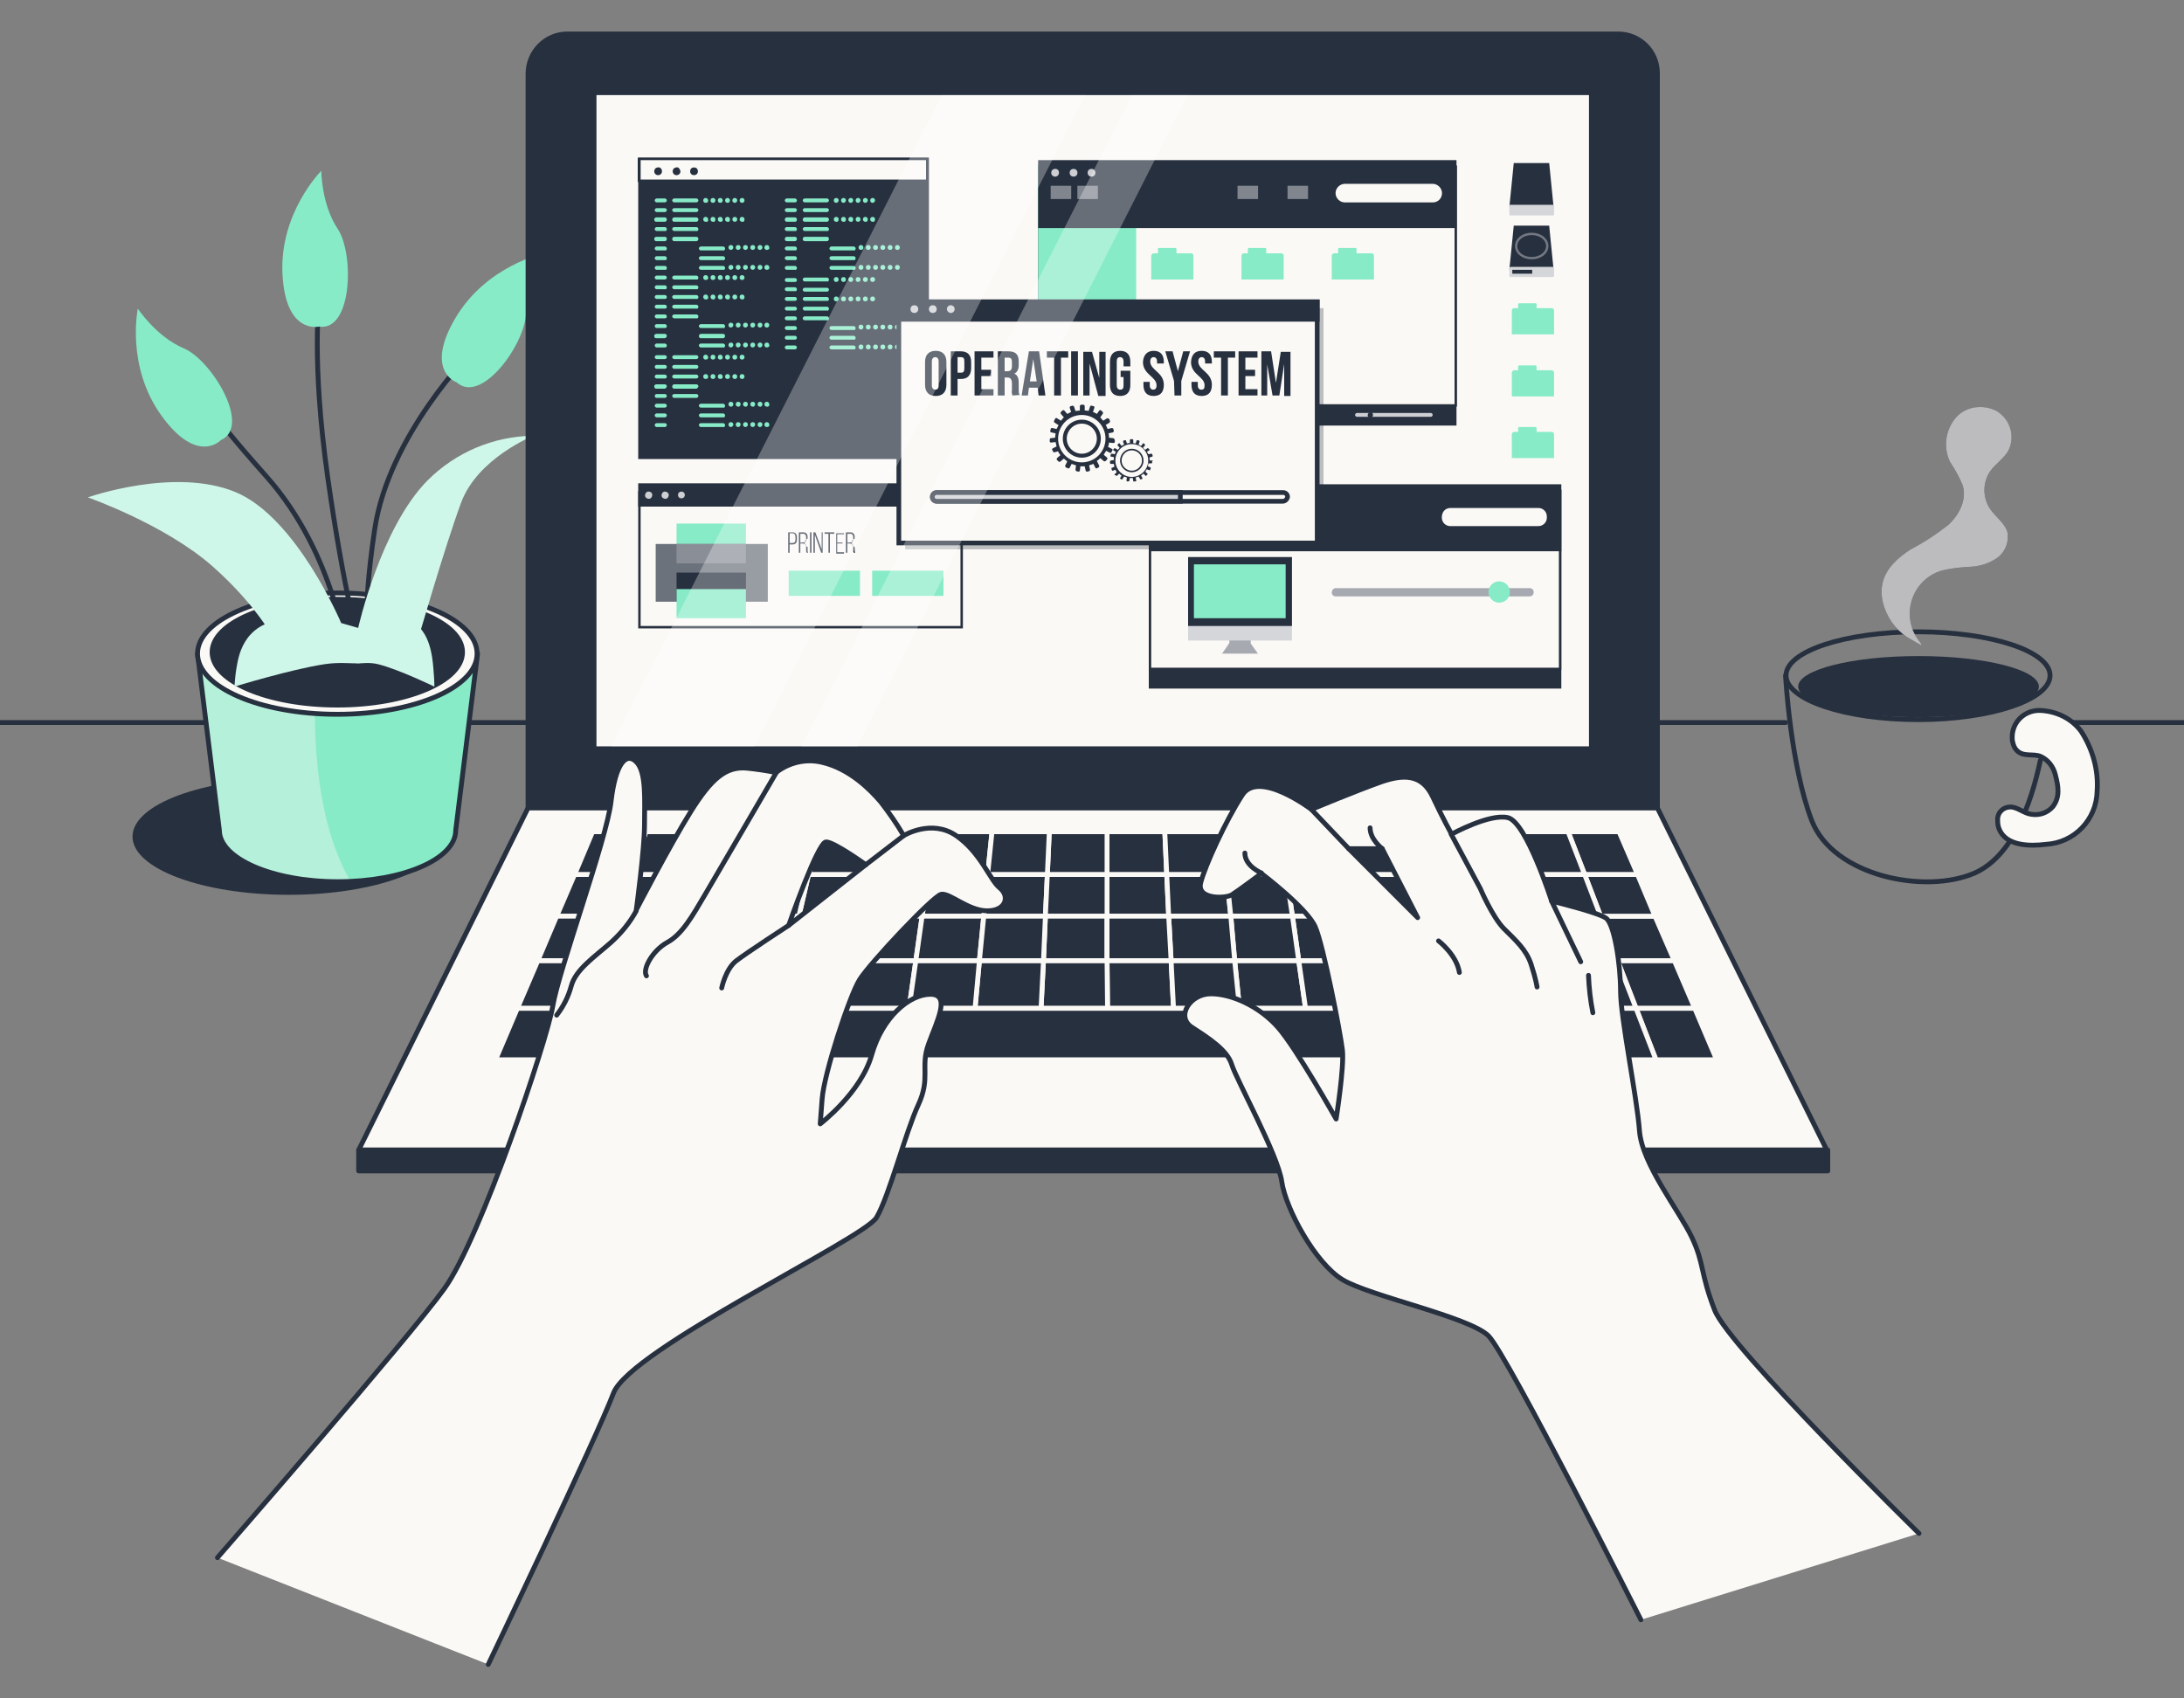 <?xml version="1.0" encoding="utf-8"?>
<!-- Generator: Adobe Illustrator 22.0.1, SVG Export Plug-In . SVG Version: 6.00 Build 0)  -->
<svg version="1.1" id="Camada_1" xmlns="http://www.w3.org/2000/svg" xmlns:xlink="http://www.w3.org/1999/xlink" x="0px" y="0px"
	 viewBox="0 0 450 350" style="enable-background:new 0 0 450 350;" xml:space="preserve">
<rect x="0" y="0" width="450" height="350" fill="#808080" stroke="none"/>
<style type="text/css">
	.st0{fill:none;stroke:#27303F;stroke-linecap:round;stroke-linejoin:round;}
	.st1{fill:#27303F;}
	.st2{fill:#87EBC8;}
	.st3{clip-path:url(#SVGID_2_);}
	.st4{opacity:0.4;clip-path:url(#SVGID_2_);fill:#FBF9F6;enable-background:new    ;}
	.st5{fill:#FBF9F6;stroke:#27303F;stroke-linecap:round;stroke-linejoin:round;}
	.st6{fill:#27303F;stroke:#27303F;stroke-linecap:round;stroke-linejoin:round;}
	.st7{fill:#CFF7E9;}
	.st8{fill:#27303F;stroke:#FBF9F6;stroke-linecap:round;stroke-linejoin:round;}
	.st9{clip-path:url(#SVGID_4_);fill:#FBF9F6;stroke:#27303F;stroke-linecap:round;stroke-linejoin:round;}
	.st10{clip-path:url(#SVGID_4_);}
	.st11{fill:#FBF9F6;}
	.st12{fill:#CDCFD3;}
	.st13{fill:#6C727C;}
	.st14{fill:#8A8F97;}
	.st15{fill:#FBF9F6;stroke:#27303F;stroke-width:0.966;stroke-miterlimit:10;}
	.st16{fill:#80858E;stroke:#27303F;stroke-width:0.966;stroke-miterlimit:10;}
	.st17{fill:#D4D6D9;}
	.st18{fill:#A6AAB0;}
	.st19{opacity:0.3;fill:#27303F;enable-background:new    ;}
	.st20{fill:none;stroke:#FBF9F6;stroke-width:0.966;stroke-miterlimit:10;}
	.st21{fill:#27303F;stroke:#27303F;stroke-width:0.966;stroke-miterlimit:10;}
	.st22{fill:#CDCFD3;stroke:#27303F;stroke-width:0.966;stroke-miterlimit:10;}
	.st23{fill:#27303F;stroke:#737882;stroke-width:0.483;stroke-miterlimit:10;}
	.st24{opacity:0.3;clip-path:url(#SVGID_4_);fill:#FFFFFF;enable-background:new    ;}
	.st25{opacity:0.7;fill:#FBF9F6;enable-background:new    ;}
</style>
<title>Prancheta 1</title>
<g>
	<g>
		<g id="freepik--Desk--inject-2_5_">
			<line class="st0" x1="0" y1="148.9" x2="367.9" y2="148.9"/>
		</g>
		<g id="freepik--Desk--inject-2_4_">
			<line class="st0" x1="424.8" y1="148.9" x2="450" y2="148.9"/>
		</g>
		<g id="freepik--Plant--inject-2_2_">
			<ellipse class="st1" cx="59.5" cy="172.4" rx="32.2" ry="12"/>
			<path class="st2" d="M40.7,134.7l4.5,36.4c0,5.8,10.9,10.6,24.4,10.6s24.3-4.7,24.3-10.6l4.5-36.4H40.7z"/>
			<g>
				<defs>
					<path id="SVGID_1_" d="M40.7,134.7l4.5,36.4c0,5.8,10.9,10.6,24.4,10.6s24.3-4.7,24.3-10.6l4.5-36.4H40.7z"/>
				</defs>
				<clipPath id="SVGID_2_">
					<use xlink:href="#SVGID_1_"  style="overflow:visible;"/>
				</clipPath>
				<g class="st3">
					<path class="st2" d="M65.3,134.7H40.7l4.5,36.4c0,5.8,10.9,10.6,24.4,10.6c0.9,0,1.7,0,2.6-0.1
						C64.4,168.1,64.3,148.1,65.3,134.7z"/>
				</g>
				<path class="st4" d="M65.3,134.7H40.7l4.5,36.4c0,5.8,10.9,10.6,24.4,10.6c0.9,0,1.7,0,2.6-0.1
					C64.4,168.1,64.3,148.1,65.3,134.7z"/>
			</g>
			<path class="st0" d="M40.7,134.7l4.5,36.4c0,5.8,10.9,10.6,24.4,10.6s24.3-4.7,24.3-10.6l4.5-36.4H40.7z"/>
			<ellipse class="st5" cx="69.5" cy="134.7" rx="28.8" ry="12.5"/>
			<ellipse class="st6" cx="69.5" cy="134.4" rx="25.8" ry="10.9"/>
			<path class="st0" d="M71.5,135.5c0,0-2.3-21.2-16.6-37.3S44,84.1,44,84.1"/>
			<path class="st0" d="M97.3,72.4c0,0-17.2,17.2-20.1,36.7s-1,22.6-1,22.6"/>
			<path class="st0" d="M74.3,134.3c0,0-3.4-12-6.8-36.1s-1.7-36.7-1.7-36.7"/>
			<path class="st2" d="M45.5,90.7c0,0-4.8,5.2-12.2-5s-4.9-22.1-4.9-22.1s3.8,5.8,9.5,8.2C43.6,74.2,51.9,87.9,45.5,90.7z"/>
			<path class="st2" d="M65.7,67.3c0,0-6.9,1.7-7.5-10.9s8-21.2,8-21.2s0,6.9,3.4,12S72.6,68.4,65.7,67.3z"/>
			<path class="st2" d="M94.1,78.8c0,0-6.7-2.3-0.3-13.2s18.3-13.4,18.3-13.4s-3.8,5.8-3.7,12C108.5,70.5,99.3,83.5,94.1,78.8z"/>
			<path class="st7" d="M73.8,129.4c0,0,4.6-20.6,14.3-30.4c5.8-5.8,13.6-9.1,21.8-9.2c0,0-11.5,4.6-14.9,13.8s-9.2,29.3-9.2,29.3
				H57.1c0,0-3.4-7.4-13.2-16.1s-25.8-14.3-25.8-14.3s17.8-6.3,30.4-1.1s21.8,27,21.8,27L73.8,129.4z"/>
			<path class="st7" d="M75.5,132.2c0,0-8.1-5.5-16.9-4.6c-8.8,0.9-9.5,8.1-9.9,10.2c-0.2,1.2-0.3,2.5-0.4,3.7
				c0,0,11.4-3.5,18.4-4.6S76.6,138.9,75.5,132.2z"/>
			<path class="st7" d="M72.5,132.2c0,0,5.1-5.5,10.6-4.6c5.6,0.9,6,8.1,6.2,10.2c0.1,1.2,0.2,2.5,0.2,3.7c0,0-7.2-3.5-11.5-4.6
				S71.8,138.9,72.5,132.2z"/>
		</g>
		<g id="freepik--Device--inject-2_2_">
			<path class="st6" d="M116.9,7h216.5c4.5,0,8.1,3.6,8.1,8.1v0v151.3l0,0H108.8l0,0V15.2C108.8,10.7,112.4,7,116.9,7z"/>
			<polygon class="st5" points="376.4,237 73.9,237 108.8,166.5 341.5,166.5 			"/>
			<polygon class="st8" points="215.4,188.8 215.8,180.2 203.5,180.2 202.7,188.8 			"/>
			<polygon class="st8" points="240.8,188.8 240.4,180.2 228.1,180.2 228.1,188.8 			"/>
			<polygon class="st8" points="307,198 320.2,198 317.1,188.8 304.4,188.8 			"/>
			<polygon class="st8" points="202.7,188.8 203.5,180.2 191.2,180.2 190,188.8 			"/>
			<polygon class="st8" points="177.3,188.8 178.9,180.2 166.6,180.2 164.6,188.8 			"/>
			<polygon class="st8" points="291.7,188.8 289.6,180.2 277.3,180.2 279,188.8 			"/>
			<polygon class="st8" points="304.4,188.8 301.9,180.2 289.6,180.2 291.7,188.8 			"/>
			<polygon class="st8" points="164.6,188.8 166.6,180.2 154.3,180.2 151.9,188.8 			"/>
			<polygon class="st8" points="253.6,188.8 252.7,180.2 240.4,180.2 240.8,188.8 			"/>
			<polygon class="st8" points="317.1,188.8 314.2,180.2 301.9,180.2 304.4,188.8 			"/>
			<polygon class="st8" points="279,188.8 277.3,180.2 265,180.2 266.3,188.8 			"/>
			<polygon class="st8" points="266.3,188.8 265,180.2 252.7,180.2 253.6,188.8 			"/>
			<polygon class="st8" points="228.1,188.8 228.1,180.2 215.8,180.2 215.4,188.8 			"/>
			<polygon class="st8" points="139.2,188.8 126.5,188.8 123,198 136.1,198 			"/>
			<polygon class="st8" points="142,180.2 129.8,180.2 126.5,188.8 139.2,188.8 			"/>
			<polygon class="st8" points="151.9,188.8 154.3,180.2 142,180.2 139.2,188.8 			"/>
			<polygon class="st8" points="119.2,207.8 115.2,218.4 129.3,218.4 132.8,207.8 			"/>
			<polygon class="st8" points="136.1,198 123,198 119.2,207.8 132.8,207.8 			"/>
			<polygon class="st8" points="132.8,207.8 129.3,218.4 143.4,218.4 146.4,207.8 			"/>
			<polygon class="st8" points="190,188.8 191.2,180.2 178.9,180.2 177.3,188.8 			"/>
			<polygon class="st8" points="188.7,198 190,188.8 177.3,188.8 175.6,198 			"/>
			<polygon class="st8" points="175.6,198 177.3,188.8 164.6,188.8 162.4,198 			"/>
			<polygon class="st8" points="201.8,198 202.7,188.8 190,188.8 188.7,198 			"/>
			<polygon class="st8" points="151.9,188.8 139.2,188.8 136.1,198 149.3,198 			"/>
			<polygon class="st8" points="309.9,207.8 323.5,207.8 320.2,198 307,198 			"/>
			<polygon class="st8" points="162.4,198 164.6,188.8 151.9,188.8 149.3,198 			"/>
			<polygon class="st8" points="136.1,198 132.8,207.8 146.4,207.8 149.3,198 			"/>
			<polygon class="st8" points="280.7,198 279,188.8 266.3,188.8 267.6,198 			"/>
			<polygon class="st8" points="267.6,198 266.3,188.8 253.6,188.8 254.4,198 			"/>
			<polygon class="st8" points="307,198 304.4,188.8 291.7,188.8 293.9,198 			"/>
			<polygon class="st8" points="228.1,198 228.1,188.8 215.4,188.8 215,198 			"/>
			<polygon class="st8" points="254.4,198 253.6,188.8 240.8,188.8 241.3,198 			"/>
			<polygon class="st8" points="241.3,198 240.8,188.8 228.1,188.8 228.1,198 			"/>
			<polygon class="st8" points="215,198 215.4,188.8 202.7,188.8 201.8,198 			"/>
			<polygon class="st8" points="254.4,198 255.4,207.8 269,207.8 267.6,198 			"/>
			<polygon class="st8" points="267.6,198 269,207.8 282.6,207.8 280.7,198 			"/>
			<polygon class="st8" points="149.3,198 146.4,207.8 160.1,207.8 162.4,198 			"/>
			<polygon class="st8" points="280.7,198 282.6,207.8 296.2,207.8 293.9,198 			"/>
			<polygon class="st8" points="228.1,198 228.2,207.8 241.8,207.8 241.3,198 			"/>
			<polygon class="st8" points="293.9,198 296.2,207.8 309.9,207.8 307,198 			"/>
			<polygon class="st8" points="241.3,198 241.8,207.8 255.4,207.8 254.4,198 			"/>
			<polygon class="st8" points="175.6,198 173.7,207.8 187.3,207.8 188.7,198 			"/>
			<polygon class="st8" points="162.4,198 160.1,207.8 173.7,207.8 175.6,198 			"/>
			<polygon class="st8" points="215,198 214.5,207.8 228.2,207.8 228.1,198 			"/>
			<polygon class="st8" points="201.8,198 200.9,207.8 214.5,207.8 215,198 			"/>
			<polygon class="st8" points="188.7,198 187.3,207.8 200.9,207.8 201.8,198 			"/>
			<polygon class="st8" points="293.9,198 291.7,188.8 279,188.8 280.7,198 			"/>
			<polygon class="st8" points="142,180.2 145,171.4 133.1,171.4 129.8,180.2 			"/>
			<polygon class="st8" points="129.8,180.2 118.4,180.2 114.7,188.8 126.5,188.8 			"/>
			<polygon class="st8" points="133.1,171.4 122.1,171.4 118.4,180.2 129.8,180.2 			"/>
			<polygon class="st8" points="126.5,188.8 114.7,188.8 110.8,198 123,198 			"/>
			<polygon class="st8" points="123,198 110.8,198 106.6,207.8 119.2,207.8 			"/>
			<polygon class="st8" points="119.2,207.8 106.6,207.8 102.1,218.4 115.2,218.4 			"/>
			<polygon class="st8" points="329.8,188.8 333.3,198 345,198 341,188.8 			"/>
			<polygon class="st8" points="337.1,207.8 349.2,207.8 345,198 333.3,198 			"/>
			<polygon class="st8" points="341.2,218.4 353.7,218.4 349.2,207.8 337.1,207.8 			"/>
			<polygon class="st8" points="240.4,180.2 240,171.4 228.1,171.4 228.1,180.2 			"/>
			<polygon class="st8" points="329.8,188.8 341,188.8 337.4,180.2 326.5,180.2 			"/>
			<polygon class="st8" points="323.5,207.8 337.1,207.8 333.3,198 320.2,198 			"/>
			<polygon class="st8" points="154.3,180.2 156.9,171.4 145,171.4 142,180.2 			"/>
			<polygon class="st8" points="314.2,180.2 317.1,188.8 329.8,188.8 326.5,180.2 			"/>
			<polygon class="st8" points="337.4,180.2 333.6,171.4 323.1,171.4 326.5,180.2 			"/>
			<polygon class="st8" points="326.5,180.2 323.1,171.4 311.3,171.4 314.2,180.2 			"/>
			<polygon class="st8" points="282.6,207.8 284.7,218.4 298.8,218.4 296.2,207.8 			"/>
			<polygon class="st8" points="327,218.4 341.2,218.4 337.1,207.8 323.5,207.8 			"/>
			<polygon class="st8" points="314.2,180.2 311.3,171.4 299.4,171.4 301.9,180.2 			"/>
			<polygon class="st8" points="309.9,207.8 312.9,218.4 327,218.4 323.5,207.8 			"/>
			<polygon class="st8" points="296.2,207.8 298.8,218.4 312.9,218.4 309.9,207.8 			"/>
			<polygon class="st8" points="320.2,198 333.3,198 329.8,188.8 317.1,188.8 			"/>
			<polygon class="st8" points="203.5,180.2 204.4,171.4 192.5,171.4 191.2,180.2 			"/>
			<polygon class="st8" points="301.9,180.2 299.4,171.4 287.5,171.4 289.6,180.2 			"/>
			<polygon class="st8" points="191.2,180.2 192.5,171.4 180.6,171.4 178.9,180.2 			"/>
			<polygon class="st8" points="228.1,180.2 228.1,171.4 216.2,171.4 215.8,180.2 			"/>
			<polygon class="st8" points="178.9,180.2 180.6,171.4 168.7,171.4 166.6,180.2 			"/>
			<polygon class="st8" points="166.6,180.2 168.7,171.4 156.9,171.4 154.3,180.2 			"/>
			<polygon class="st8" points="215.8,180.2 216.2,171.4 204.4,171.4 203.5,180.2 			"/>
			<polygon class="st8" points="289.6,180.2 287.5,171.4 275.6,171.4 277.3,180.2 			"/>
			<polygon class="st8" points="277.3,180.2 275.6,171.4 263.7,171.4 265,180.2 			"/>
			<polygon class="st8" points="252.7,180.2 251.9,171.4 240,171.4 240.4,180.2 			"/>
			<polygon class="st8" points="282.6,207.8 269,207.8 255.4,207.8 241.8,207.8 228.2,207.8 214.5,207.8 200.9,207.8 187.3,207.8 
				173.7,207.8 160.1,207.8 146.4,207.8 143.4,218.4 157.5,218.4 171.7,218.4 185.8,218.4 199.9,218.4 214,218.4 228.2,218.4 
				242.3,218.4 256.4,218.4 270.5,218.4 284.7,218.4 			"/>
			<polygon class="st8" points="265,180.2 263.7,171.4 251.9,171.4 252.7,180.2 			"/>
			<rect x="73.9" y="237" class="st6" width="302.7" height="4.3"/>
			<g>
				<defs>
					<rect id="SVGID_3_" x="122.9" y="19.6" width="204.5" height="134.2"/>
				</defs>
				<clipPath id="SVGID_4_">
					<use xlink:href="#SVGID_3_"  style="overflow:visible;"/>
				</clipPath>
				<rect x="57" y="-8.5" class="st9" width="347.5" height="212.5"/>
				<g class="st10">
					<g>
						<rect x="131.7" y="101.4" class="st11" width="66.4" height="27.8"/>
						<path class="st1" d="M197.9,101.7V129H132v-27.3H197.9 M198.4,101.2h-66.9v28.3h66.9V101.2L198.4,101.2z"/>
					</g>
					<rect x="131.5" y="99.6" class="st1" width="66.9" height="4.8"/>
					<path class="st12" d="M134.4,102c0,0.4-0.3,0.8-0.7,0.8c-0.4,0-0.8-0.3-0.8-0.7c0-0.4,0.3-0.8,0.7-0.8c0,0,0,0,0,0
						C134.1,101.3,134.4,101.6,134.4,102L134.4,102z"/>
					<path class="st12" d="M137.8,102c0,0.4-0.3,0.8-0.7,0.8c-0.4,0-0.8-0.3-0.8-0.7c0-0.4,0.3-0.8,0.7-0.8c0,0,0,0,0,0
						C137.4,101.3,137.8,101.6,137.8,102z"/>
					<circle class="st12" cx="140.4" cy="102" r="0.7"/>
					<rect x="139.4" y="107.9" class="st2" width="14.3" height="6"/>
					<rect x="135.1" y="112.1" class="st13" width="23.1" height="11.9"/>
					<rect x="139.4" y="112.1" class="st14" width="14.3" height="4"/>
					<rect x="139.4" y="118" class="st1" width="14.3" height="6"/>
					<rect x="139.4" y="121.4" class="st2" width="14.3" height="6"/>
					<rect x="162.5" y="117.6" class="st2" width="14.7" height="5.2"/>
					<rect x="179.7" y="117.6" class="st2" width="14.7" height="5.2"/>
					<path class="st1" d="M163.3,109.7c0.6,0,0.9,0.4,0.9,1v0.5c0,0.7-0.3,1-1,1h-0.5v1.7h-0.3v-4.2L163.3,109.7z M163.2,111.9
						c0.5,0,0.7-0.2,0.7-0.7v-0.5c0-0.5-0.2-0.8-0.6-0.8h-0.6v2L163.2,111.9z"/>
					<path class="st1" d="M165.5,109.7c0.6,0,0.9,0.4,0.9,0.9v0.4c-0.5,0.2-0.7,0.7-0.5,1.2c0.1,0.3,0.3,0.5,0.5,0.5v0.7
						c0,0.2,0,0.3,0.1,0.5h-0.3c-0.1-0.2-0.1-0.3-0.1-0.5v-0.7c0-0.6-0.3-0.7-0.8-0.7h-0.4v1.9h-0.3v-4.2L165.5,109.7z M165.3,111.8
						c0.5,0,0.8-0.1,0.8-0.7v-0.4c0-0.4-0.2-0.7-0.6-0.7h-0.6v1.8H165.3z"/>
					<path class="st1" d="M167.2,109.7v4.2h-0.3v-4.2H167.2z"/>
					<path class="st1" d="M167.9,113.9h-0.3v-4.2h0.4l1.3,3.5v-3.5h0.2v4.2h-0.3l-1.3-3.7V113.9z"/>
					<path class="st1" d="M170.7,113.9V110h-0.8v-0.3h2v0.3H171v3.9H170.7z"/>
					<path class="st1" d="M173.6,111.7v0.3h-1.1v1.8h1.4v0.3h-1.6v-4.2h1.6v0.2h-1.4v1.7H173.6z"/>
					<path class="st1" d="M175.2,109.7c0.6,0,0.9,0.4,0.9,0.9v0.4c-0.5,0.2-0.7,0.7-0.5,1.2c0.1,0.3,0.3,0.5,0.5,0.5v0.7
						c0,0.2,0,0.3,0.1,0.5h-0.3c-0.1-0.2-0.1-0.3-0.1-0.5v-0.7c0-0.6-0.3-0.7-0.8-0.7h-0.4v1.9h-0.3v-4.2L175.2,109.7z M175,111.8
						c0.5,0,0.8-0.1,0.8-0.7v-0.4c0-0.4-0.2-0.7-0.6-0.7h-0.6v1.8L175,111.8z"/>
					<rect x="213.9" y="34.1" class="st1" width="86.2" height="53.6"/>
					<g>
						<rect x="214.2" y="34.3" class="st11" width="85.7" height="49.2"/>
						<path class="st1" d="M299.7,34.6v48.7h-85.2V34.6H299.7 M300.2,34.1h-86.2v49.7h86.2V34.1L300.2,34.1z"/>
					</g>
					<rect x="213.9" y="34.1" class="st2" width="20.2" height="49.7"/>
					<rect x="213.9" y="33" class="st1" width="86.2" height="14"/>
					<path class="st12" d="M218.2,35.6c0,0.5-0.4,0.8-0.8,0.8c-0.5,0-0.8-0.4-0.8-0.8c0-0.5,0.4-0.8,0.8-0.8
						C217.9,34.8,218.2,35.1,218.2,35.6L218.2,35.6z"/>
					<circle class="st12" cx="221.2" cy="35.6" r="0.8"/>
					<circle class="st12" cx="224.9" cy="35.6" r="0.8"/>
					<path class="st15" d="M295.2,42.2h-18.1c-1.3,0-2.4-1.1-2.4-2.4l0,0c0-1.3,1.1-2.4,2.4-2.4h18.1c1.3,0,2.4,1.1,2.4,2.4l0,0
						C297.6,41.1,296.6,42.2,295.2,42.2L295.2,42.2z"/>
					<rect x="264.8" y="37.8" class="st16" width="5.2" height="3.7"/>
					<rect x="254.5" y="37.8" class="st16" width="5.2" height="3.7"/>
					<rect x="216" y="37.8" class="st16" width="5.2" height="3.7"/>
					<rect x="221.5" y="37.8" class="st16" width="5.2" height="3.7"/>
					<path class="st2" d="M237.7,52.2h7.7c0.3,0,0.5,0.2,0.5,0.5v4.9l0,0h-8.7l0,0v-4.9C237.3,52.4,237.5,52.2,237.7,52.2z"/>
					<path class="st2" d="M238.8,51.1h3.4c0.1,0,0.2,0.1,0.2,0.2v1.5c0,0.1-0.1,0.2-0.2,0.2h-3.4c-0.1,0-0.2-0.1-0.2-0.2v-1.5
						C238.5,51.3,238.6,51.1,238.8,51.1z"/>
					<path class="st2" d="M256.3,52.2h7.7c0.3,0,0.5,0.2,0.5,0.5v4.9l0,0h-8.7l0,0v-4.9C255.8,52.4,256,52.2,256.3,52.2L256.3,52.2z
						"/>
					<path class="st2" d="M257.3,51.1h3.4c0.1,0,0.2,0.1,0.2,0.2v1.5c0,0.1-0.1,0.2-0.2,0.2h-3.4c-0.1,0-0.2-0.1-0.2-0.2v-1.5
						C257.1,51.3,257.2,51.1,257.3,51.1z"/>
					<path class="st2" d="M274.9,52.2h7.7c0.3,0,0.5,0.2,0.5,0.5v4.9l0,0h-8.7l0,0v-4.9C274.4,52.4,274.6,52.2,274.9,52.2z"/>
					<path class="st2" d="M275.9,51.1h3.4c0.1,0,0.2,0.1,0.2,0.2v1.5c0,0.1-0.1,0.2-0.2,0.2h-3.4c-0.1,0-0.2-0.1-0.2-0.2v-1.5
						C275.7,51.3,275.8,51.1,275.9,51.1z"/>
					<path class="st17" d="M237.7,64.4h7.7c0.3,0,0.5,0.2,0.5,0.5v4.9l0,0h-8.7l0,0v-4.9C237.3,64.6,237.5,64.4,237.7,64.4z"/>
					<path class="st17" d="M238.8,63.3h3.4c0.1,0,0.2,0.1,0.2,0.2v1.5c0,0.1-0.1,0.2-0.2,0.2h-3.4c-0.1,0-0.2-0.1-0.2-0.2v-1.5
						C238.5,63.4,238.6,63.3,238.8,63.3z"/>
					<path class="st17" d="M256.3,64.4h7.7c0.3,0,0.5,0.2,0.5,0.5v4.9l0,0h-8.7l0,0v-4.9C255.8,64.6,256,64.4,256.3,64.4L256.3,64.4
						z"/>
					<path class="st17" d="M257.3,63.3h3.4c0.1,0,0.2,0.1,0.2,0.2v1.5c0,0.1-0.1,0.2-0.2,0.2h-3.4c-0.1,0-0.2-0.1-0.2-0.2v-1.5
						C257.1,63.4,257.2,63.3,257.3,63.3z"/>
					<path class="st12" d="M294.8,85.9h-15.2c-0.2,0-0.4-0.2-0.4-0.4l0,0c0-0.2,0.2-0.4,0.4-0.4h15.2c0.2,0,0.4,0.2,0.4,0.4l0,0
						C295.2,85.7,295,85.9,294.8,85.9z"/>
					<path class="st1" d="M282.9,85.5c0,0.3-0.2,0.6-0.5,0.6c-0.3,0-0.6-0.2-0.6-0.5c0-0.3,0.2-0.6,0.5-0.6c0,0,0,0,0,0
						C282.7,84.9,282.9,85.2,282.9,85.5L282.9,85.5z"/>
					<rect x="236.7" y="100.9" class="st1" width="85" height="41"/>
					<g>
						<rect x="237" y="101.1" class="st11" width="84.5" height="36.7"/>
						<path class="st1" d="M321.2,101.4v36.2h-84v-36.2H321.2 M321.7,100.9h-85v37.2h85V100.9L321.7,100.9z"/>
					</g>
					<rect x="236.7" y="99.8" class="st1" width="85" height="13.8"/>
					<path class="st12" d="M241,102.4c0,0.5-0.4,0.8-0.8,0.8c-0.5,0-0.8-0.4-0.8-0.8c0-0.5,0.4-0.8,0.8-0.8l0,0
						C240.6,101.6,241,101.9,241,102.4z"/>
					<path class="st12" d="M244.7,102.4c0,0.5-0.4,0.8-0.8,0.8s-0.8-0.4-0.8-0.8c0-0.5,0.4-0.8,0.8-0.8l0,0
						C244.3,101.6,244.6,101.9,244.7,102.4z"/>
					<path class="st12" d="M248.3,102.4c0,0.5-0.4,0.8-0.8,0.8c-0.5,0-0.8-0.4-0.8-0.8c0-0.5,0.4-0.8,0.8-0.8l0,0
						C248,101.6,248.3,101.9,248.3,102.4z"/>
					<path class="st15" d="M298.9,104.2H317c1.2,0,2.2,1,2.2,2.2v0.3c0,1.2-1,2.2-2.2,2.2h-18.2c-1.2,0-2.2-1-2.2-2.2v-0.3
						C296.7,105.1,297.6,104.2,298.9,104.2z"/>
					<rect x="238.7" y="104.5" class="st16" width="5.1" height="3.6"/>
					<rect x="244.2" y="104.5" class="st16" width="5.1" height="3.6"/>
					<rect x="250.2" y="104.5" class="st16" width="9.6" height="3.6"/>
					<polygon class="st18" points="259.2,134.7 251.8,134.7 253.3,132.5 253.3,130.5 257.7,130.5 257.7,132.6 					"/>
					<rect x="244.8" y="114.8" class="st17" width="21.4" height="17.2"/>
					<rect x="244.8" y="114.8" class="st1" width="21.4" height="14.2"/>
					<rect x="246" y="116.3" class="st2" width="18.9" height="11.1"/>
					<path class="st18" d="M275.2,121.2h40c0.4,0,0.8,0.3,0.8,0.8v0.1c0,0.4-0.3,0.8-0.8,0.8h-40c-0.4,0-0.8-0.3-0.8-0.8V122
						C274.5,121.5,274.8,121.2,275.2,121.2z"/>
					<circle class="st2" cx="308.9" cy="122" r="2.2"/>
					<rect x="131.5" y="32.5" class="st1" width="59.9" height="62.1"/>
					<g>
						<rect x="131.7" y="32.8" class="st11" width="59.4" height="4.5"/>
						<path class="st1" d="M190.8,33v4H132v-4H190.8 M191.3,32.5h-59.9v5h59.9V32.5L191.3,32.5z"/>
					</g>
					<path class="st2" d="M137,41.7h-1.7c-0.2,0-0.4-0.2-0.4-0.4c0-0.2,0.2-0.4,0.4-0.4c0,0,0,0,0,0h1.7c0.2,0,0.4,0.2,0.4,0.4
						C137.4,41.5,137.2,41.7,137,41.7C137,41.7,137,41.7,137,41.7z M137.4,43.3c0-0.2-0.2-0.4-0.4-0.4c0,0,0,0,0,0h-1.7
						c-0.2,0-0.4,0.2-0.4,0.4c0,0.2,0.2,0.4,0.4,0.4c0,0,0,0,0,0h1.7C137.2,43.7,137.4,43.5,137.4,43.3
						C137.4,43.3,137.4,43.3,137.4,43.3z M137.4,45.2c0-0.2-0.2-0.4-0.4-0.4h-1.7c-0.2,0-0.5,0.1-0.5,0.4c0,0.2,0.1,0.5,0.4,0.5
						c0,0,0.1,0,0.1,0h1.7C137.2,45.7,137.4,45.5,137.4,45.2L137.4,45.2z M137.4,47.2c0-0.2-0.2-0.4-0.4-0.4c0,0,0,0,0,0h-1.7
						c-0.2,0-0.4,0.2-0.4,0.4c0,0.2,0.2,0.4,0.4,0.4c0,0,0,0,0,0h1.7C137.2,47.7,137.4,47.5,137.4,47.2
						C137.4,47.3,137.4,47.2,137.4,47.2z M137.4,49.2c0-0.2-0.2-0.4-0.4-0.4h0h-1.7c-0.2,0-0.5,0.1-0.5,0.4c0,0.2,0.1,0.5,0.4,0.5
						c0,0,0.1,0,0.1,0h1.7C137.2,49.7,137.4,49.5,137.4,49.2z M137.4,51.2c0-0.2-0.2-0.4-0.4-0.4c0,0,0,0,0,0h-1.7
						c-0.2,0-0.4,0.2-0.4,0.4c0,0.2,0.2,0.4,0.4,0.4c0,0,0,0,0,0h1.7C137.2,51.7,137.4,51.5,137.4,51.2
						C137.4,51.2,137.4,51.2,137.4,51.2L137.4,51.2z M137.4,53.2c0-0.2-0.2-0.4-0.4-0.4c0,0,0,0,0,0h-1.7c-0.2,0-0.4,0.2-0.4,0.4
						c0,0.2,0.2,0.4,0.4,0.4c0,0,0,0,0,0h1.7C137.2,53.7,137.4,53.5,137.4,53.2L137.4,53.2z M137.4,55.2c0-0.2-0.2-0.4-0.4-0.4
						c0,0,0,0,0,0h-1.7c-0.2,0-0.4,0.2-0.4,0.4c0,0.2,0.2,0.4,0.4,0.4c0,0,0,0,0,0h1.7C137.2,55.7,137.4,55.5,137.4,55.2
						C137.4,55.2,137.4,55.2,137.4,55.2L137.4,55.2z M143.9,41.3c0-0.2-0.2-0.4-0.4-0.4h-4.6c-0.2,0-0.4,0.2-0.4,0.4
						c0,0.2,0.2,0.4,0.4,0.4h4.6C143.7,41.7,143.9,41.5,143.9,41.3z M143.9,43.3c0-0.2-0.2-0.4-0.4-0.4h-4.6c-0.2,0-0.4,0.2-0.4,0.4
						c0,0.2,0.2,0.4,0.4,0.4c0,0,0,0,0,0h4.6C143.7,43.7,143.9,43.5,143.9,43.3z M143.9,45.2c0-0.2-0.2-0.4-0.4-0.4h-4.6
						c-0.2,0-0.4,0.2-0.4,0.5c0,0.2,0.2,0.4,0.4,0.4h4.6C143.7,45.7,143.9,45.5,143.9,45.2C143.9,45.3,143.9,45.2,143.9,45.2z
						 M143.9,47.2c0-0.2-0.2-0.4-0.4-0.4h-4.6c-0.2,0-0.4,0.2-0.4,0.4c0,0.2,0.2,0.4,0.4,0.4c0,0,0,0,0,0h4.6
						C143.7,47.7,143.9,47.5,143.9,47.2z M143.9,49.2c0-0.2-0.2-0.4-0.4-0.4c0,0,0,0,0,0h-4.6c-0.2,0-0.4,0.2-0.4,0.5
						c0,0.2,0.2,0.4,0.4,0.4h4.6C143.7,49.7,143.9,49.5,143.9,49.2z M149.4,51.2c0-0.2-0.2-0.4-0.4-0.4h-4.6c-0.2,0-0.4,0.2-0.4,0.4
						c0,0.2,0.2,0.4,0.4,0.4h4.6C149.2,51.7,149.4,51.5,149.4,51.2C149.5,51.3,149.5,51.3,149.4,51.2L149.4,51.2z M149.4,53.2
						c0-0.2-0.2-0.4-0.4-0.4h-4.6c-0.2,0-0.4,0.2-0.4,0.4c0,0.2,0.2,0.4,0.4,0.4h4.6C149.2,53.7,149.4,53.5,149.4,53.2
						C149.5,53.3,149.5,53.3,149.4,53.2L149.4,53.2z M149.4,55.2c0-0.2-0.2-0.4-0.4-0.4h-4.6c-0.2,0-0.4,0.2-0.4,0.4
						c0,0.2,0.2,0.4,0.4,0.4h4.6C149.2,55.7,149.4,55.5,149.4,55.2C149.5,55.3,149.5,55.3,149.4,55.2L149.4,55.2z M145.9,41.3
						c0-0.3-0.2-0.5-0.5-0.5c-0.3,0-0.5,0.2-0.5,0.5c0,0.3,0.2,0.5,0.5,0.5C145.7,41.8,146,41.6,145.9,41.3
						C146,41.3,146,41.3,145.9,41.3L145.9,41.3z M147.4,41.3c0-0.3-0.2-0.5-0.5-0.5c-0.3,0-0.5,0.2-0.5,0.5c0,0.3,0.2,0.5,0.5,0.5
						C147.2,41.8,147.4,41.6,147.4,41.3C147.5,41.3,147.5,41.3,147.4,41.3L147.4,41.3z M148.9,41.3c0-0.3-0.2-0.5-0.5-0.5
						c-0.3,0-0.5,0.2-0.5,0.5c0,0.3,0.2,0.5,0.5,0.5c0,0,0,0,0,0C148.7,41.8,149,41.5,148.9,41.3C149,41.3,149,41.3,148.9,41.3
						L148.9,41.3z M150.4,41.3c0-0.3-0.2-0.5-0.5-0.5c-0.3,0-0.5,0.2-0.5,0.5c0,0.3,0.2,0.5,0.5,0.5
						C150.2,41.8,150.4,41.6,150.4,41.3C150.5,41.3,150.5,41.3,150.4,41.3L150.4,41.3z M151.9,41.3c0-0.3-0.2-0.5-0.5-0.5
						c-0.3,0-0.5,0.2-0.5,0.5c0,0.3,0.2,0.5,0.5,0.5C151.7,41.8,151.9,41.5,151.9,41.3C151.9,41.3,151.9,41.3,151.9,41.3z
						 M153.4,41.3c0-0.3-0.2-0.5-0.5-0.5c-0.3,0-0.5,0.2-0.5,0.5c0,0.3,0.2,0.5,0.5,0.5C153.2,41.8,153.4,41.6,153.4,41.3
						C153.5,41.3,153.5,41.3,153.4,41.3L153.4,41.3z M145.9,45.2c0-0.3-0.2-0.5-0.5-0.5c-0.3,0-0.5,0.2-0.5,0.5
						c0,0.3,0.2,0.5,0.5,0.5C145.7,45.8,146,45.6,145.9,45.2C146,45.3,146,45.3,145.9,45.2L145.9,45.2z M147.4,45.2
						c0-0.3-0.2-0.5-0.5-0.5s-0.5,0.2-0.5,0.5c0,0.3,0.2,0.5,0.5,0.5C147.2,45.8,147.4,45.6,147.4,45.2
						C147.5,45.3,147.5,45.3,147.4,45.2L147.4,45.2z M148.9,45.2c0-0.3-0.2-0.5-0.5-0.5c-0.3,0-0.5,0.2-0.5,0.5
						c0,0.3,0.2,0.5,0.5,0.5c0,0,0,0,0,0C148.7,45.8,149,45.5,148.9,45.2C149,45.3,149,45.3,148.9,45.2L148.9,45.2z M150.4,45.2
						c0-0.3-0.2-0.5-0.5-0.5s-0.5,0.2-0.5,0.5c0,0.3,0.2,0.5,0.5,0.5C150.2,45.8,150.4,45.6,150.4,45.2
						C150.5,45.3,150.5,45.3,150.4,45.2L150.4,45.2z M151.9,45.2c0-0.3-0.2-0.5-0.5-0.5c-0.3,0-0.5,0.2-0.5,0.5
						c0,0.3,0.2,0.5,0.5,0.5C151.7,45.7,151.9,45.5,151.9,45.2C151.9,45.2,151.9,45.2,151.9,45.2z M153.4,45.2
						c0-0.3-0.2-0.5-0.5-0.5s-0.5,0.2-0.5,0.5c0,0.3,0.2,0.5,0.5,0.5C153.2,45.8,153.4,45.6,153.4,45.2
						C153.5,45.3,153.5,45.3,153.4,45.2L153.4,45.2z M151.1,51c0-0.3-0.2-0.5-0.5-0.5c-0.3,0-0.5,0.2-0.5,0.5c0,0.3,0.2,0.5,0.5,0.5
						l0,0C150.8,51.5,151.1,51.3,151.1,51C151.1,51,151.1,51,151.1,51L151.1,51z M152.6,51c0-0.3-0.2-0.5-0.5-0.5s-0.5,0.2-0.5,0.5
						c0,0.3,0.2,0.5,0.5,0.5l0,0C152.3,51.5,152.6,51.3,152.6,51C152.6,51,152.6,51,152.6,51L152.6,51z M154.1,51
						c0-0.3-0.2-0.5-0.5-0.5s-0.5,0.2-0.5,0.5c0,0.3,0.2,0.5,0.5,0.5l0,0C153.8,51.5,154.1,51.3,154.1,51
						C154.1,51,154.1,51,154.1,51L154.1,51z M155.6,51c0-0.3-0.2-0.5-0.5-0.5c-0.3,0-0.5,0.2-0.5,0.5s0.2,0.5,0.5,0.5c0,0,0,0,0,0
						C155.3,51.5,155.6,51.3,155.6,51C155.6,51,155.6,51,155.6,51L155.6,51z M157.1,51c0-0.3-0.2-0.5-0.5-0.5
						c-0.3,0-0.5,0.2-0.5,0.5c0,0.3,0.2,0.5,0.5,0.5l0,0C156.8,51.5,157.1,51.3,157.1,51C157.1,51,157.1,51,157.1,51L157.1,51z
						 M158.5,51c0-0.3-0.2-0.5-0.5-0.5s-0.5,0.2-0.5,0.5c0,0.3,0.2,0.5,0.5,0.5l0,0C158.3,51.5,158.6,51.3,158.5,51
						C158.6,51,158.6,51,158.5,51L158.5,51z M151.1,55.1c0-0.3-0.2-0.5-0.5-0.5s-0.5,0.2-0.5,0.5c0,0.3,0.2,0.5,0.5,0.5l0,0
						C150.8,55.6,151.1,55.4,151.1,55.1C151.1,55.1,151.1,55.1,151.1,55.1L151.1,55.1z M152.6,55.1c0-0.3-0.2-0.5-0.5-0.5
						s-0.5,0.2-0.5,0.5c0,0.3,0.2,0.5,0.5,0.5l0,0C152.3,55.6,152.6,55.4,152.6,55.1C152.6,55.1,152.6,55.1,152.6,55.1L152.6,55.1z
						 M154.1,55.1c0-0.3-0.2-0.5-0.5-0.5c-0.3,0-0.5,0.2-0.5,0.5c0,0.3,0.2,0.5,0.5,0.5l0,0C153.8,55.6,154.1,55.4,154.1,55.1
						C154.1,55.1,154.1,55.1,154.1,55.1L154.1,55.1z M155.6,55.1c0-0.3-0.2-0.5-0.5-0.5c-0.3,0-0.5,0.2-0.5,0.5
						c0,0.3,0.2,0.5,0.5,0.5c0,0,0,0,0,0C155.3,55.6,155.6,55.4,155.6,55.1C155.6,55.1,155.6,55.1,155.6,55.1L155.6,55.1z
						 M157.1,55.1c0-0.3-0.2-0.5-0.5-0.5s-0.5,0.2-0.5,0.5c0,0.3,0.2,0.5,0.5,0.5l0,0C156.8,55.6,157.1,55.4,157.1,55.1
						C157.1,55.1,157.1,55.1,157.1,55.1L157.1,55.1z M158.5,55.1c0-0.3-0.2-0.5-0.5-0.5s-0.5,0.2-0.5,0.5c0,0.3,0.2,0.5,0.5,0.5l0,0
						C158.3,55.6,158.6,55.4,158.5,55.1C158.6,55.1,158.6,55.1,158.5,55.1L158.5,55.1z"/>
					<path class="st2" d="M137,57.6h-1.7c-0.2,0-0.4-0.2-0.4-0.4c0-0.2,0.2-0.4,0.4-0.4c0,0,0,0,0,0h1.7c0.2,0,0.4,0.2,0.4,0.4
						S137.2,57.6,137,57.6C137,57.6,137,57.6,137,57.6z M137.4,59.2c0-0.2-0.2-0.4-0.4-0.4c0,0,0,0,0,0h-1.7c-0.2,0-0.4,0.2-0.4,0.4
						c0,0.2,0.2,0.4,0.4,0.4c0,0,0,0,0,0h1.7C137.2,59.7,137.4,59.5,137.4,59.2L137.4,59.2z M137.4,61.2c0-0.2-0.2-0.4-0.4-0.4h-1.7
						c-0.2,0-0.4,0.2-0.4,0.4c0,0.2,0.2,0.4,0.4,0.4c0,0,0,0,0,0h1.7C137.2,61.6,137.4,61.5,137.4,61.2L137.4,61.2z M137.4,63.2
						c0-0.2-0.2-0.4-0.4-0.4c0,0,0,0,0,0h-1.7c-0.2,0-0.4,0.2-0.4,0.4c0,0.2,0.2,0.4,0.4,0.4c0,0,0,0,0,0h1.7
						C137.2,63.6,137.4,63.5,137.4,63.2L137.4,63.2z M137.4,65.2c0-0.2-0.2-0.4-0.4-0.4h-1.7c-0.2,0-0.4,0.2-0.4,0.4
						c0,0.2,0.2,0.4,0.4,0.4c0,0,0,0,0,0h1.7C137.2,65.6,137.4,65.5,137.4,65.2L137.4,65.2z M137.4,67.2c0-0.2-0.2-0.4-0.4-0.4
						c0,0,0,0,0,0h-1.7c-0.2,0-0.4,0.2-0.4,0.4c0,0.2,0.2,0.4,0.4,0.4c0,0,0,0,0,0h1.7C137.2,67.6,137.4,67.5,137.4,67.2L137.4,67.2
						z M137.4,69.2c0-0.2-0.2-0.4-0.4-0.4h0h-1.7c-0.2,0-0.5,0.1-0.5,0.4s0.1,0.5,0.4,0.5c0,0,0.1,0,0.1,0h1.7
						C137.2,69.6,137.4,69.5,137.4,69.2L137.4,69.2z M137.4,71.2c0-0.2-0.2-0.4-0.4-0.4c0,0,0,0,0,0h-1.7c-0.2,0-0.4,0.2-0.4,0.4
						c0,0.2,0.2,0.4,0.4,0.4c0,0,0,0,0,0h1.7C137.2,71.6,137.4,71.5,137.4,71.2L137.4,71.2z M143.9,57.2c0-0.2-0.2-0.4-0.4-0.4h-4.6
						c-0.2,0-0.4,0.2-0.4,0.4c0,0.2,0.2,0.4,0.4,0.4h4.6C143.7,57.7,143.9,57.5,143.9,57.2z M143.9,59.2c0-0.2-0.2-0.4-0.4-0.4h-4.6
						c-0.2,0-0.4,0.2-0.4,0.4c0,0.2,0.2,0.4,0.4,0.4h4.6C143.7,59.7,143.9,59.5,143.9,59.2z M143.9,61.2c0-0.2-0.2-0.4-0.4-0.4h-4.6
						c-0.2,0-0.4,0.2-0.4,0.4c0,0.2,0.2,0.4,0.4,0.4h4.6C143.7,61.7,143.9,61.5,143.9,61.2z M143.9,63.2c0-0.2-0.2-0.4-0.4-0.4h-4.6
						c-0.2,0-0.4,0.2-0.4,0.4c0,0.2,0.2,0.4,0.4,0.4h4.6C143.7,63.7,143.9,63.5,143.9,63.2z M143.9,65.2c0-0.2-0.2-0.4-0.4-0.4h-4.6
						c-0.2,0-0.4,0.2-0.4,0.4c0,0.2,0.2,0.4,0.4,0.4h4.6C143.7,65.7,143.9,65.5,143.9,65.2C143.9,65.2,143.9,65.2,143.9,65.2
						L143.9,65.2z M149.4,67.2c0-0.2-0.2-0.4-0.4-0.4h-4.6c-0.2,0-0.4,0.2-0.4,0.4c0,0.2,0.2,0.4,0.4,0.4h4.6
						C149.2,67.7,149.4,67.5,149.4,67.2C149.5,67.3,149.5,67.2,149.4,67.2L149.4,67.2z M149.4,69.2c0-0.2-0.2-0.4-0.4-0.4
						c0,0,0,0,0,0h-4.6c-0.2,0-0.4,0.2-0.4,0.5c0,0.2,0.2,0.4,0.4,0.4h4.6C149.2,69.7,149.4,69.5,149.4,69.2
						C149.5,69.3,149.5,69.2,149.4,69.2L149.4,69.2z M149.4,71.2c0-0.2-0.2-0.4-0.4-0.4h-4.6c-0.2,0-0.4,0.2-0.4,0.4
						c0,0.2,0.2,0.4,0.4,0.4h4.6C149.2,71.7,149.4,71.5,149.4,71.2C149.5,71.3,149.5,71.2,149.4,71.2L149.4,71.2z M145.9,57.2
						c0-0.3-0.2-0.5-0.5-0.5c-0.3,0-0.5,0.2-0.5,0.5c0,0.3,0.2,0.5,0.5,0.5l0,0C145.7,57.7,146,57.5,145.9,57.2
						C146,57.3,146,57.2,145.9,57.2L145.9,57.2z M147.4,57.2c0-0.3-0.2-0.5-0.5-0.5s-0.5,0.2-0.5,0.5c0,0.3,0.2,0.5,0.5,0.5l0,0
						C147.2,57.7,147.4,57.5,147.4,57.2C147.5,57.3,147.5,57.2,147.4,57.2L147.4,57.2z M148.9,57.2c0-0.3-0.2-0.5-0.5-0.5
						c-0.3,0-0.5,0.2-0.5,0.5c0,0.3,0.2,0.5,0.5,0.5c0,0,0,0,0,0C148.7,57.7,149,57.5,148.9,57.2C149,57.2,149,57.2,148.9,57.2
						L148.9,57.2z M150.4,57.2c0-0.3-0.2-0.5-0.5-0.5s-0.5,0.2-0.5,0.5c0,0.3,0.2,0.5,0.5,0.5l0,0C150.2,57.7,150.4,57.5,150.4,57.2
						C150.5,57.3,150.5,57.2,150.4,57.2L150.4,57.2z M151.9,57.2c0-0.3-0.2-0.5-0.5-0.5c-0.3,0-0.5,0.2-0.5,0.5
						c0,0.3,0.2,0.5,0.5,0.5l0,0C151.7,57.7,151.9,57.5,151.9,57.2C152,57.3,152,57.2,151.9,57.2L151.9,57.2z M153.4,57.2
						c0-0.3-0.2-0.5-0.5-0.5c-0.3,0-0.5,0.2-0.5,0.5c0,0.3,0.2,0.5,0.5,0.5l0,0C153.2,57.7,153.4,57.5,153.4,57.2
						C153.5,57.3,153.5,57.2,153.4,57.2L153.4,57.2z M145.9,61.2c0-0.3-0.2-0.5-0.5-0.5c-0.3,0-0.5,0.2-0.5,0.5
						c0,0.3,0.2,0.5,0.5,0.5C145.7,61.8,146,61.5,145.9,61.2C146,61.3,146,61.2,145.9,61.2L145.9,61.2z M147.4,61.2
						c0-0.3-0.2-0.5-0.5-0.5s-0.5,0.2-0.5,0.5c0,0.3,0.2,0.5,0.5,0.5C147.2,61.8,147.4,61.5,147.4,61.2
						C147.5,61.3,147.5,61.2,147.4,61.2L147.4,61.2z M148.9,61.2c0-0.3-0.2-0.5-0.5-0.5c-0.3,0-0.5,0.2-0.5,0.5
						c0,0.3,0.2,0.5,0.5,0.5c0,0,0,0,0,0C148.7,61.7,149,61.5,148.9,61.2C149,61.2,149,61.2,148.9,61.2L148.9,61.2z M150.4,61.2
						c0-0.3-0.2-0.5-0.5-0.5s-0.5,0.2-0.5,0.5c0,0.3,0.2,0.5,0.5,0.5C150.2,61.8,150.4,61.5,150.4,61.2
						C150.5,61.3,150.5,61.2,150.4,61.2L150.4,61.2z M151.9,61.2c0-0.3-0.2-0.5-0.5-0.5c-0.3,0-0.5,0.2-0.5,0.5
						c0,0.3,0.2,0.5,0.5,0.5C151.7,61.7,151.9,61.5,151.9,61.2C151.9,61.2,151.9,61.2,151.9,61.2z M153.4,61.2
						c0-0.3-0.2-0.5-0.5-0.5s-0.5,0.2-0.5,0.5c0,0.3,0.2,0.5,0.5,0.5C153.2,61.8,153.4,61.5,153.4,61.2
						C153.5,61.3,153.5,61.2,153.4,61.2L153.4,61.2z M151.1,67c0-0.3-0.2-0.5-0.5-0.5c-0.3,0-0.5,0.2-0.5,0.5c0,0.3,0.2,0.5,0.5,0.5
						C150.8,67.5,151.1,67.3,151.1,67C151.1,67,151.1,67,151.1,67z M152.6,67c0-0.3-0.2-0.5-0.5-0.5c-0.3,0-0.5,0.2-0.5,0.5
						c0,0.3,0.2,0.5,0.5,0.5C152.3,67.5,152.6,67.3,152.6,67C152.6,67,152.6,67,152.6,67L152.6,67z M154.1,67c0-0.3-0.2-0.5-0.5-0.5
						c-0.3,0-0.5,0.2-0.5,0.5c0,0.3,0.2,0.5,0.5,0.5C153.8,67.5,154.1,67.3,154.1,67C154.1,67,154.1,67,154.1,67L154.1,67z
						 M155.6,67c0-0.3-0.2-0.5-0.5-0.5c-0.3,0-0.5,0.2-0.5,0.5c0,0.3,0.2,0.5,0.5,0.5c0,0,0,0,0,0C155.3,67.5,155.6,67.3,155.6,67
						C155.6,67,155.6,67,155.6,67L155.6,67z M157.1,67c0-0.3-0.2-0.5-0.5-0.5c-0.3,0-0.5,0.2-0.5,0.5c0,0.3,0.2,0.5,0.5,0.5
						C156.8,67.5,157.1,67.3,157.1,67C157.1,67,157.1,67,157.1,67L157.1,67z M158.5,67c0-0.3-0.2-0.5-0.5-0.5
						c-0.3,0-0.5,0.2-0.5,0.5c0,0,0,0,0,0c0,0.3,0.2,0.5,0.5,0.5C158.3,67.5,158.5,67.3,158.5,67C158.5,67,158.5,67,158.5,67z
						 M151.1,71.1c0-0.3-0.2-0.5-0.5-0.5s-0.5,0.2-0.5,0.5c0,0.3,0.2,0.5,0.5,0.5l0,0C150.8,71.6,151.1,71.4,151.1,71.1
						C151.1,71.1,151.1,71.1,151.1,71.1L151.1,71.1z M152.6,71.1c0-0.3-0.2-0.5-0.5-0.5s-0.5,0.2-0.5,0.5c0,0.3,0.2,0.5,0.5,0.5l0,0
						C152.3,71.6,152.6,71.4,152.6,71.1C152.6,71.1,152.6,71.1,152.6,71.1L152.6,71.1z M154.1,71.1c0-0.3-0.2-0.5-0.5-0.5
						c-0.3,0-0.5,0.2-0.5,0.5c0,0.3,0.2,0.5,0.5,0.5l0,0C153.8,71.6,154.1,71.4,154.1,71.1C154.1,71.1,154.1,71.1,154.1,71.1
						L154.1,71.1z M155.6,71.1c0-0.3-0.2-0.5-0.5-0.5c-0.3,0-0.5,0.2-0.5,0.5c0,0.3,0.2,0.5,0.5,0.5c0,0,0,0,0,0
						C155.3,71.6,155.6,71.4,155.6,71.1C155.6,71.1,155.6,71.1,155.6,71.1L155.6,71.1z M157.1,71.1c0-0.3-0.2-0.5-0.5-0.5
						s-0.5,0.2-0.5,0.5c0,0.3,0.2,0.5,0.5,0.5l0,0C156.8,71.6,157.1,71.4,157.1,71.1C157.1,71.1,157.1,71.1,157.1,71.1L157.1,71.1z
						 M158.5,71.1c0-0.3-0.2-0.5-0.5-0.5s-0.5,0.2-0.5,0.5c0,0.3,0.2,0.5,0.5,0.5l0,0C158.3,71.6,158.6,71.4,158.5,71.1
						C158.6,71.1,158.6,71.1,158.5,71.1L158.5,71.1z"/>
					<path class="st2" d="M137,74h-1.7c-0.2,0-0.4-0.2-0.4-0.4c0-0.2,0.2-0.4,0.4-0.4c0,0,0,0,0,0h1.7c0.2,0,0.4,0.2,0.4,0.4
						C137.4,73.8,137.2,74,137,74C137,74,137,74,137,74z M137.4,75.6c0-0.2-0.2-0.4-0.4-0.4h-1.7c-0.2,0-0.4,0.2-0.4,0.4
						c0,0.2,0.2,0.4,0.4,0.4c0,0,0,0,0,0h1.7C137.2,76,137.4,75.8,137.4,75.6C137.4,75.6,137.4,75.6,137.4,75.6z M137.4,77.6
						c0-0.2-0.2-0.4-0.4-0.4c0,0,0,0,0,0h-1.7c-0.2,0-0.4,0.2-0.4,0.4c0,0.2,0.2,0.4,0.4,0.4c0,0,0,0,0,0h1.7
						C137.2,78,137.4,77.9,137.4,77.6C137.4,77.6,137.4,77.6,137.4,77.6z M137.4,79.6c0-0.2-0.2-0.4-0.4-0.4h0h-1.7
						c-0.2,0-0.5,0.1-0.5,0.4c0,0.2,0.1,0.5,0.4,0.5c0,0,0.1,0,0.1,0h1.7C137.2,80,137.4,79.8,137.4,79.6z M137.4,81.6
						c0-0.2-0.2-0.4-0.4-0.4c0,0,0,0,0,0h-1.7c-0.2,0-0.4,0.2-0.4,0.4c0,0.2,0.2,0.4,0.4,0.4c0,0,0,0,0,0h1.7
						C137.2,82,137.4,81.8,137.4,81.6C137.4,81.6,137.4,81.6,137.4,81.6z M137.4,83.6c0-0.2-0.2-0.4-0.4-0.4c0,0,0,0,0,0h-1.7
						c-0.2,0-0.4,0.2-0.4,0.4c0,0.2,0.2,0.4,0.4,0.4c0,0,0,0,0,0h1.7C137.2,84,137.4,83.8,137.4,83.6z M137.4,85.6
						c0-0.2-0.2-0.4-0.4-0.4c0,0,0,0,0,0h-1.7c-0.2,0-0.4,0.2-0.4,0.4c0,0.2,0.2,0.4,0.4,0.4c0,0,0,0,0,0h1.7
						C137.2,86,137.4,85.8,137.4,85.6C137.4,85.6,137.4,85.6,137.4,85.6L137.4,85.6z M137.4,87.6c0-0.2-0.2-0.4-0.4-0.4c0,0,0,0,0,0
						h-1.7c-0.2,0-0.4,0.2-0.4,0.4c0,0.2,0.2,0.4,0.4,0.4c0,0,0,0,0,0h1.7C137.2,88,137.4,87.8,137.4,87.6L137.4,87.6z M143.9,73.6
						c0-0.2-0.2-0.4-0.4-0.4h-4.6c-0.2,0-0.4,0.2-0.4,0.4c0,0.2,0.2,0.4,0.4,0.4h4.6C143.7,74,143.9,73.8,143.9,73.6z M143.9,75.6
						c0-0.2-0.2-0.4-0.4-0.4h-4.6c-0.2,0-0.4,0.2-0.4,0.4c0,0.2,0.2,0.4,0.4,0.4h4.6C143.7,76,143.9,75.8,143.9,75.6z M143.9,77.6
						c0-0.2-0.2-0.4-0.4-0.4h-4.6c-0.2,0-0.4,0.2-0.4,0.4c0,0.2,0.2,0.4,0.4,0.4h4.6C143.7,78,143.9,77.8,143.9,77.6z M143.9,79.6
						c0-0.2-0.2-0.4-0.4-0.4c0,0,0,0,0,0h-4.6c-0.2,0-0.4,0.2-0.4,0.5c0,0.2,0.2,0.4,0.4,0.4h4.6C143.7,80,143.9,79.8,143.9,79.6z
						 M143.9,81.6c0-0.2-0.2-0.4-0.4-0.4h-4.6c-0.2,0-0.4,0.2-0.4,0.4c0,0.2,0.2,0.4,0.4,0.4h4.6C143.7,82,143.9,81.8,143.9,81.6z
						 M149.4,83.6c0-0.2-0.2-0.4-0.4-0.4h-4.6c-0.2,0-0.4,0.2-0.4,0.4c0,0.2,0.2,0.4,0.4,0.4c0,0,0,0,0,0h4.6
						C149.2,84.1,149.4,83.9,149.4,83.6C149.5,83.6,149.5,83.6,149.4,83.6L149.4,83.6z M149.4,85.6c0-0.2-0.2-0.4-0.4-0.4h-4.6
						c-0.2,0-0.4,0.2-0.4,0.4c0,0.2,0.2,0.4,0.4,0.4h4.6C149.2,86.1,149.4,85.9,149.4,85.6C149.5,85.6,149.5,85.6,149.4,85.6
						L149.4,85.6z M149.4,87.6c0-0.2-0.2-0.4-0.4-0.4h-4.6c-0.2,0-0.4,0.2-0.4,0.4c0,0.2,0.2,0.4,0.4,0.4h4.6
						C149.2,88.1,149.4,87.9,149.4,87.6C149.5,87.6,149.5,87.6,149.4,87.6L149.4,87.6z M145.9,73.6c0-0.3-0.2-0.5-0.5-0.5
						c-0.3,0-0.5,0.2-0.5,0.5c0,0.3,0.2,0.5,0.5,0.5l0,0C145.7,74.1,146,73.9,145.9,73.6C146,73.6,146,73.6,145.9,73.6L145.9,73.6z
						 M147.4,73.6c0-0.3-0.2-0.5-0.5-0.5s-0.5,0.2-0.5,0.5c0,0.3,0.2,0.5,0.5,0.5l0,0C147.2,74.1,147.4,73.9,147.4,73.6
						C147.5,73.6,147.5,73.6,147.4,73.6L147.4,73.6z M148.9,73.6c0-0.3-0.2-0.5-0.5-0.5s-0.5,0.2-0.5,0.5c0,0.3,0.2,0.5,0.5,0.5
						c0,0,0,0,0,0C148.7,74.1,149,73.9,148.9,73.6C149,73.6,149,73.6,148.9,73.6L148.9,73.6z M150.4,73.6c0-0.3-0.2-0.5-0.5-0.5
						s-0.5,0.2-0.5,0.5c0,0.3,0.2,0.5,0.5,0.5l0,0C150.2,74.1,150.4,73.9,150.4,73.6C150.5,73.6,150.5,73.6,150.4,73.6L150.4,73.6z
						 M151.9,73.6c0-0.3-0.2-0.5-0.5-0.5c-0.3,0-0.5,0.2-0.5,0.5c0,0.3,0.2,0.5,0.5,0.5l0,0C151.7,74.1,151.9,73.9,151.9,73.6
						C152,73.6,152,73.6,151.9,73.6L151.9,73.6z M153.4,73.6c0-0.3-0.2-0.5-0.5-0.5c-0.3,0-0.5,0.2-0.5,0.5c0,0.3,0.2,0.5,0.5,0.5
						l0,0C153.2,74.1,153.4,73.9,153.4,73.6C153.5,73.6,153.5,73.6,153.4,73.6L153.4,73.6z M145.9,77.6c0-0.3-0.2-0.5-0.5-0.5
						c-0.3,0-0.5,0.2-0.5,0.5c0,0.3,0.2,0.5,0.5,0.5h0C145.7,78.1,146,77.9,145.9,77.6C146,77.6,146,77.6,145.9,77.6L145.9,77.6z
						 M147.4,77.6c0-0.3-0.2-0.5-0.5-0.5s-0.5,0.2-0.5,0.5c0,0.3,0.2,0.5,0.5,0.5l0,0C147.2,78.1,147.4,77.9,147.4,77.6
						C147.5,77.6,147.5,77.6,147.4,77.6L147.4,77.6z M148.9,77.6c0-0.3-0.2-0.5-0.5-0.5c-0.3,0-0.5,0.2-0.5,0.5
						c0,0.3,0.2,0.5,0.5,0.5c0,0,0,0,0,0C148.7,78.1,149,77.9,148.9,77.6C149,77.6,149,77.6,148.9,77.6L148.9,77.6z M150.4,77.6
						c0-0.3-0.2-0.5-0.5-0.5c-0.3,0-0.5,0.2-0.5,0.5c0,0.3,0.2,0.5,0.5,0.5l0,0C150.2,78.1,150.4,77.9,150.4,77.6
						C150.5,77.6,150.5,77.6,150.4,77.6L150.4,77.6z M151.9,77.6c0-0.3-0.2-0.5-0.5-0.5s-0.5,0.2-0.5,0.5c0,0.3,0.2,0.5,0.5,0.5l0,0
						C151.7,78.1,151.9,77.9,151.9,77.6C152,77.6,152,77.6,151.9,77.6L151.9,77.6z M153.4,77.6c0-0.3-0.2-0.5-0.5-0.5
						s-0.5,0.2-0.5,0.5c0,0.3,0.2,0.5,0.5,0.5l0,0C153.2,78.1,153.4,77.9,153.4,77.6C153.5,77.6,153.5,77.6,153.4,77.6L153.4,77.6z
						 M151.1,83.3c0-0.3-0.2-0.5-0.5-0.5c-0.3,0-0.5,0.2-0.5,0.5c0,0.3,0.2,0.5,0.5,0.5l0,0C150.8,83.9,151.1,83.6,151.1,83.3
						C151.1,83.4,151.1,83.4,151.1,83.3L151.1,83.3z M152.6,83.3c0-0.3-0.2-0.5-0.5-0.5s-0.5,0.2-0.5,0.5c0,0.3,0.2,0.5,0.5,0.5l0,0
						C152.3,83.9,152.6,83.6,152.6,83.3C152.6,83.4,152.6,83.4,152.6,83.3L152.6,83.3z M154.1,83.3c0-0.3-0.2-0.5-0.5-0.5
						s-0.5,0.2-0.5,0.5c0,0.3,0.2,0.5,0.5,0.5l0,0C153.8,83.9,154.1,83.6,154.1,83.3C154.1,83.4,154.1,83.4,154.1,83.3L154.1,83.3z
						 M155.6,83.3c0-0.3-0.2-0.5-0.5-0.5c-0.3,0-0.5,0.2-0.5,0.5c0,0.3,0.2,0.5,0.5,0.5c0,0,0,0,0,0
						C155.3,83.9,155.6,83.6,155.6,83.3C155.6,83.4,155.6,83.4,155.6,83.3L155.6,83.3z M157.1,83.3c0-0.3-0.2-0.5-0.5-0.5
						c-0.3,0-0.5,0.2-0.5,0.5c0,0.3,0.2,0.5,0.5,0.5l0,0C156.8,83.9,157.1,83.6,157.1,83.3C157.1,83.4,157.1,83.4,157.1,83.3
						L157.1,83.3z M158.5,83.3c0-0.3-0.2-0.5-0.5-0.5s-0.5,0.2-0.5,0.5c0,0.3,0.2,0.5,0.5,0.5l0,0C158.3,83.9,158.6,83.6,158.5,83.3
						C158.6,83.4,158.6,83.4,158.5,83.3L158.5,83.3z M151.1,87.5c0-0.3-0.2-0.5-0.5-0.5s-0.5,0.2-0.5,0.5c0,0.3,0.2,0.5,0.5,0.5l0,0
						C150.8,88,151.1,87.8,151.1,87.5C151.1,87.5,151.1,87.5,151.1,87.5L151.1,87.5z M152.6,87.5c0-0.3-0.2-0.5-0.5-0.5
						s-0.5,0.2-0.5,0.5c0,0.3,0.2,0.5,0.5,0.5l0,0C152.3,88,152.6,87.8,152.6,87.5C152.6,87.5,152.6,87.5,152.6,87.5L152.6,87.5z
						 M154.1,87.5c0-0.3-0.2-0.5-0.5-0.5c-0.3,0-0.5,0.2-0.5,0.5c0,0.3,0.2,0.5,0.5,0.5l0,0C153.8,88,154.1,87.8,154.1,87.5
						C154.1,87.5,154.1,87.5,154.1,87.5L154.1,87.5z M155.6,87.5c0-0.3-0.2-0.5-0.5-0.5c-0.3,0-0.5,0.2-0.5,0.5
						c0,0.3,0.2,0.5,0.5,0.5c0,0,0,0,0,0C155.3,88,155.6,87.8,155.6,87.5C155.6,87.5,155.6,87.5,155.6,87.5L155.6,87.5z M157.1,87.5
						c0-0.3-0.2-0.5-0.5-0.5s-0.5,0.2-0.5,0.5c0,0.3,0.2,0.5,0.5,0.5l0,0C156.8,88,157.1,87.8,157.1,87.5
						C157.1,87.5,157.1,87.5,157.1,87.5L157.1,87.5z M158.5,87.5c0-0.3-0.2-0.5-0.5-0.5s-0.5,0.2-0.5,0.5c0,0.3,0.2,0.5,0.5,0.5l0,0
						C158.3,88,158.6,87.8,158.5,87.5C158.6,87.5,158.6,87.5,158.5,87.5L158.5,87.5z"/>
					<path class="st2" d="M163.8,41.7h-1.7c-0.2,0-0.4-0.2-0.4-0.4c0-0.2,0.2-0.4,0.4-0.4c0,0,0,0,0,0h1.7c0.2,0,0.4,0.2,0.4,0.4
						C164.2,41.5,164.1,41.7,163.8,41.7C163.8,41.7,163.8,41.7,163.8,41.7z M164.2,43.3c0-0.2-0.2-0.4-0.4-0.4h-1.7
						c-0.2,0-0.4,0.2-0.4,0.4c0,0.2,0.2,0.4,0.4,0.4c0,0,0,0,0,0h1.7C164,43.7,164.2,43.5,164.2,43.3L164.2,43.3z M164.2,45.2
						c0-0.2-0.2-0.4-0.4-0.4h-1.7c-0.2,0-0.4,0.2-0.4,0.5c0,0.2,0.2,0.4,0.4,0.4h1.7C164.1,45.7,164.2,45.5,164.2,45.2
						C164.2,45.2,164.2,45.2,164.2,45.2L164.2,45.2z M164.2,47.2c0-0.2-0.2-0.4-0.4-0.4h-1.7c-0.2,0-0.4,0.2-0.4,0.4
						c0,0.2,0.2,0.4,0.4,0.4h1.7C164,47.7,164.2,47.5,164.2,47.2L164.2,47.2z M164.2,49.2c0-0.2-0.2-0.4-0.4-0.4c0,0,0,0,0,0h-1.7
						c-0.2,0-0.4,0.2-0.4,0.5c0,0.2,0.2,0.4,0.4,0.4h1.7C164,49.7,164.2,49.5,164.2,49.2L164.2,49.2z M164.2,51.2
						c0-0.2-0.2-0.4-0.4-0.4h-1.7c-0.2,0-0.4,0.2-0.4,0.4c0,0.2,0.2,0.4,0.4,0.4h1.7C164,51.7,164.2,51.5,164.2,51.2L164.2,51.2z
						 M164.2,53.2c0-0.2-0.2-0.4-0.4-0.4h-1.7c-0.2,0-0.4,0.2-0.4,0.4c0,0.2,0.2,0.4,0.4,0.4h1.7C164,53.7,164.2,53.5,164.2,53.2
						L164.2,53.2z M164.2,55.2c0-0.2-0.2-0.4-0.4-0.4h-1.7c-0.2,0-0.4,0.2-0.4,0.4c0,0.2,0.2,0.4,0.4,0.4h1.7
						C164,55.7,164.2,55.5,164.2,55.2L164.2,55.2z M170.8,41.3c0-0.2-0.2-0.4-0.4-0.4h-4.6c-0.2,0-0.4,0.2-0.4,0.4s0.2,0.4,0.4,0.4
						c0,0,0,0,0,0h4.6C170.6,41.7,170.8,41.5,170.8,41.3C170.8,41.3,170.8,41.3,170.8,41.3L170.8,41.3z M170.8,43.3
						c0-0.2-0.2-0.4-0.4-0.4c0,0,0,0,0,0h-4.6c-0.2,0-0.4,0.2-0.4,0.4s0.2,0.4,0.4,0.4c0,0,0,0,0,0h4.6
						C170.6,43.7,170.8,43.5,170.8,43.3C170.8,43.3,170.8,43.3,170.8,43.3L170.8,43.3z M170.8,45.2c0-0.2-0.2-0.4-0.4-0.4h-4.6
						c-0.2,0-0.4,0.2-0.4,0.5c0,0.2,0.2,0.4,0.4,0.4h4.6C170.6,45.7,170.8,45.5,170.8,45.2C170.8,45.2,170.8,45.2,170.8,45.2
						L170.8,45.2z M170.8,47.2c0-0.2-0.2-0.4-0.4-0.4c0,0,0,0,0,0h-4.6c-0.2,0-0.4,0.2-0.4,0.4c0,0.2,0.2,0.4,0.4,0.4h4.6
						C170.6,47.7,170.8,47.5,170.8,47.2C170.8,47.3,170.8,47.2,170.8,47.2L170.8,47.2z M170.8,49.2c0-0.2-0.2-0.4-0.4-0.4h0h-4.6
						c-0.2,0-0.4,0.2-0.4,0.5c0,0.2,0.2,0.4,0.4,0.4h4.6C170.6,49.7,170.8,49.5,170.8,49.2L170.8,49.2z M176.3,51.2
						c0-0.2-0.2-0.4-0.4-0.4h-4.6c-0.2,0-0.4,0.2-0.4,0.4c0,0.2,0.2,0.4,0.4,0.4c0,0,0,0,0,0h4.6C176.1,51.7,176.3,51.5,176.3,51.2
						C176.3,51.2,176.3,51.2,176.3,51.2L176.3,51.2z M176.3,53.2c0-0.2-0.2-0.4-0.4-0.4h-4.6c-0.2,0-0.4,0.2-0.4,0.4
						c0,0.2,0.2,0.4,0.4,0.4c0,0,0,0,0,0h4.6C176.1,53.7,176.3,53.5,176.3,53.2L176.3,53.2L176.3,53.2z M176.3,55.2
						c0-0.2-0.2-0.4-0.4-0.4h-4.6c-0.2,0-0.4,0.2-0.4,0.4c0,0.2,0.2,0.4,0.4,0.4c0,0,0,0,0,0h4.6C176.1,55.7,176.3,55.5,176.3,55.2
						L176.3,55.2L176.3,55.2z M172.8,41.3c0-0.3-0.2-0.5-0.5-0.5c-0.3,0-0.5,0.2-0.5,0.5c0,0.3,0.2,0.5,0.5,0.5
						C172.6,41.8,172.8,41.5,172.8,41.3L172.8,41.3L172.8,41.3z M174.3,41.3c0-0.3-0.2-0.5-0.5-0.5c-0.3,0-0.5,0.2-0.5,0.5
						c0,0.3,0.2,0.5,0.5,0.5C174.1,41.8,174.3,41.5,174.3,41.3C174.3,41.3,174.3,41.3,174.3,41.3L174.3,41.3z M175.8,41.3
						c0-0.3-0.2-0.5-0.5-0.5c-0.3,0-0.5,0.2-0.5,0.5c0,0.3,0.2,0.5,0.5,0.5C175.6,41.8,175.8,41.5,175.8,41.3
						C175.8,41.3,175.8,41.3,175.8,41.3L175.8,41.3z M177.3,41.3c0-0.3-0.2-0.5-0.5-0.5c-0.3,0-0.5,0.2-0.5,0.5
						c0,0.3,0.2,0.5,0.5,0.5C177.1,41.8,177.3,41.5,177.3,41.3L177.3,41.3z M178.8,41.3c0-0.3-0.2-0.5-0.5-0.5
						c-0.3,0-0.5,0.2-0.5,0.5c0,0.3,0.2,0.5,0.5,0.5C178.6,41.8,178.8,41.5,178.8,41.3C178.8,41.3,178.8,41.3,178.8,41.3L178.8,41.3
						z M180.3,41.3c0-0.3-0.2-0.5-0.5-0.5c-0.3,0-0.5,0.2-0.5,0.5c0,0.3,0.2,0.5,0.5,0.5C180.1,41.8,180.3,41.5,180.3,41.3
						L180.3,41.3L180.3,41.3z M172.8,45.2c0-0.3-0.2-0.5-0.5-0.5c-0.3,0-0.5,0.2-0.5,0.5c0,0.3,0.2,0.5,0.5,0.5
						C172.6,45.8,172.8,45.5,172.8,45.2C172.8,45.2,172.8,45.2,172.8,45.2L172.8,45.2z M174.3,45.2c0-0.3-0.2-0.5-0.5-0.5
						c-0.3,0-0.5,0.2-0.5,0.5c0,0.3,0.2,0.5,0.5,0.5C174.1,45.8,174.3,45.5,174.3,45.2C174.3,45.3,174.3,45.2,174.3,45.2L174.3,45.2
						z M175.8,45.2c0-0.3-0.2-0.5-0.5-0.5c-0.3,0-0.5,0.2-0.5,0.5c0,0.3,0.2,0.5,0.5,0.5C175.6,45.8,175.8,45.5,175.8,45.2
						C175.8,45.3,175.8,45.2,175.8,45.2L175.8,45.2z M177.3,45.2c0-0.3-0.2-0.5-0.5-0.5c-0.3,0-0.5,0.2-0.5,0.5
						c0,0.3,0.2,0.5,0.5,0.5C177.1,45.7,177.3,45.5,177.3,45.2L177.3,45.2z M178.8,45.2c0-0.3-0.2-0.5-0.5-0.5
						c-0.3,0-0.5,0.2-0.5,0.5c0,0.3,0.2,0.5,0.5,0.5C178.6,45.8,178.8,45.5,178.8,45.2C178.8,45.3,178.8,45.2,178.8,45.2L178.8,45.2
						z M180.3,45.2c0-0.3-0.2-0.5-0.5-0.5c-0.3,0-0.5,0.2-0.5,0.5c0,0.3,0.2,0.5,0.5,0.5C180.1,45.8,180.3,45.5,180.3,45.2
						C180.3,45.2,180.3,45.2,180.3,45.2L180.3,45.2z M177.9,51c0-0.3-0.2-0.5-0.5-0.5s-0.5,0.2-0.5,0.5c0,0.3,0.2,0.5,0.5,0.5l0,0
						C177.7,51.5,177.9,51.3,177.9,51L177.9,51z M179.4,51c0-0.3-0.2-0.5-0.5-0.5s-0.5,0.2-0.5,0.5c0,0.3,0.2,0.5,0.5,0.5
						c0,0,0,0,0,0C179.2,51.5,179.4,51.3,179.4,51L179.4,51z M180.9,51c0-0.3-0.2-0.5-0.5-0.5s-0.5,0.2-0.5,0.5
						c0,0.3,0.2,0.5,0.5,0.5l0,0C180.7,51.5,180.9,51.3,180.9,51L180.9,51z M182.4,51c0-0.3-0.2-0.5-0.5-0.5s-0.5,0.2-0.5,0.5
						c0,0.3,0.2,0.5,0.5,0.5l0,0C182.2,51.5,182.4,51.3,182.4,51L182.4,51z M183.9,51c0-0.3-0.2-0.5-0.5-0.5s-0.5,0.2-0.5,0.5
						c0,0.3,0.2,0.5,0.5,0.5c0,0,0,0,0,0C183.7,51.5,183.9,51.3,183.9,51C183.9,51,183.9,51,183.9,51L183.9,51z M185.4,51
						c0-0.3-0.2-0.5-0.5-0.5c-0.3,0-0.5,0.2-0.5,0.5c0,0.3,0.2,0.5,0.5,0.5l0,0C185.2,51.5,185.4,51.3,185.4,51L185.4,51z
						 M177.9,55.1c0-0.3-0.2-0.5-0.5-0.5s-0.5,0.2-0.5,0.5c0,0.3,0.2,0.5,0.5,0.5l0,0C177.7,55.6,177.9,55.4,177.9,55.1L177.9,55.1
						L177.9,55.1z M179.4,55.1c0-0.3-0.2-0.5-0.5-0.5c-0.3,0-0.5,0.2-0.5,0.5c0,0.3,0.2,0.5,0.5,0.5c0,0,0,0,0,0
						C179.2,55.6,179.4,55.4,179.4,55.1L179.4,55.1z M180.9,55.1c0-0.3-0.2-0.5-0.5-0.5s-0.5,0.2-0.5,0.5c0,0.3,0.2,0.5,0.5,0.5l0,0
						C180.7,55.6,180.9,55.4,180.9,55.1L180.9,55.1L180.9,55.1z M182.4,55.1c0-0.3-0.2-0.5-0.5-0.5c-0.3,0-0.5,0.2-0.5,0.5
						c0,0.3,0.2,0.5,0.5,0.5l0,0C182.2,55.6,182.4,55.4,182.4,55.1L182.4,55.1L182.4,55.1z M183.9,55.1c0-0.3-0.2-0.5-0.5-0.5
						c-0.3,0-0.5,0.2-0.5,0.5c0,0.3,0.2,0.5,0.5,0.5c0,0,0,0,0,0C183.7,55.6,183.9,55.4,183.9,55.1
						C183.9,55.1,183.9,55.1,183.9,55.1L183.9,55.1z M185.4,55.1c0-0.3-0.2-0.5-0.5-0.5s-0.5,0.2-0.5,0.5c0,0.3,0.2,0.5,0.5,0.5l0,0
						C185.2,55.6,185.4,55.4,185.4,55.1L185.4,55.1L185.4,55.1z"/>
					<path class="st2" d="M163.8,58.1h-1.7c-0.2,0-0.4-0.2-0.4-0.4c0-0.2,0.2-0.4,0.4-0.4h1.7c0.2,0,0.4,0.2,0.4,0.4
						C164.2,57.9,164.1,58.1,163.8,58.1C163.8,58.1,163.8,58.1,163.8,58.1z M164.2,59.6c0-0.2-0.2-0.4-0.4-0.4h-1.7
						c-0.2,0-0.4,0.2-0.4,0.4c0,0.2,0.2,0.4,0.4,0.4h1.7C164,60.1,164.2,59.9,164.2,59.6L164.2,59.6z M164.2,61.6
						c0-0.2-0.2-0.4-0.4-0.4h-1.7c-0.2,0-0.4,0.2-0.4,0.4c0,0.2,0.2,0.4,0.4,0.4h1.7C164,62,164.2,61.9,164.2,61.6L164.2,61.6z
						 M164.2,63.6c0-0.2-0.2-0.4-0.4-0.4h-1.7c-0.2,0-0.4,0.2-0.4,0.4c0,0.2,0.2,0.4,0.4,0.4h1.7C164,64,164.2,63.9,164.2,63.6
						L164.2,63.6z M164.2,65.6c0-0.2-0.2-0.4-0.4-0.4h-1.7c-0.2,0-0.4,0.2-0.4,0.4c0,0.2,0.2,0.4,0.4,0.4c0,0,0,0,0,0h1.7
						C164,66,164.2,65.9,164.2,65.6L164.2,65.6z M164.2,67.6c0-0.2-0.2-0.4-0.4-0.4h-1.7c-0.2,0-0.4,0.2-0.4,0.4
						c0,0.2,0.2,0.4,0.4,0.4c0,0,0,0,0,0h1.7C164,68,164.2,67.9,164.2,67.6L164.2,67.6z M164.2,69.6c0-0.2-0.2-0.4-0.4-0.4h-1.7
						c-0.2,0-0.4,0.2-0.4,0.4c0,0.2,0.2,0.4,0.4,0.4c0,0,0,0,0,0h1.7C164,70,164.2,69.8,164.2,69.6L164.2,69.6z M164.2,71.6
						c0-0.2-0.2-0.4-0.4-0.4h-1.7c-0.2,0-0.4,0.2-0.4,0.4c0,0.2,0.2,0.4,0.4,0.4c0,0,0,0,0,0h1.7C164,72,164.2,71.8,164.2,71.6
						L164.2,71.6z M170.8,57.6c0-0.2-0.2-0.4-0.4-0.4c0,0,0,0,0,0h-4.6c-0.2,0-0.4,0.2-0.4,0.4c0,0.2,0.2,0.4,0.4,0.4h4.6
						C170.6,58.1,170.8,57.9,170.8,57.6C170.8,57.7,170.8,57.7,170.8,57.6z M170.8,59.7c0-0.2-0.2-0.4-0.4-0.4c0,0,0,0,0,0h-4.6
						c-0.2,0-0.4,0.2-0.4,0.4c0,0.2,0.2,0.4,0.4,0.4h4.6C170.6,60.1,170.8,59.9,170.8,59.7C170.8,59.6,170.8,59.6,170.8,59.7
						L170.8,59.7z M170.8,61.6c0-0.2-0.2-0.4-0.4-0.4c0,0,0,0,0,0h-4.6c-0.2,0-0.4,0.2-0.4,0.4c0,0.2,0.2,0.4,0.4,0.4h4.6
						C170.6,62.1,170.8,61.9,170.8,61.6C170.8,61.6,170.8,61.6,170.8,61.6L170.8,61.6z M170.8,63.6c0-0.2-0.2-0.4-0.4-0.4
						c0,0,0,0,0,0h-4.6c-0.2,0-0.4,0.2-0.4,0.4c0,0.2,0.2,0.4,0.4,0.4h4.6C170.6,64.1,170.8,63.9,170.8,63.6
						C170.8,63.6,170.8,63.6,170.8,63.6L170.8,63.6z M170.8,65.6c0-0.2-0.2-0.4-0.4-0.4c0,0,0,0,0,0h-4.6c-0.2,0-0.4,0.2-0.4,0.4
						s0.2,0.4,0.4,0.4c0,0,0,0,0,0h4.6C170.6,66.1,170.8,65.9,170.8,65.6C170.8,65.6,170.8,65.6,170.8,65.6L170.8,65.6z M176.3,67.6
						c0-0.2-0.2-0.4-0.4-0.4h-4.6c-0.2,0-0.4,0.2-0.4,0.4c0,0.2,0.2,0.4,0.4,0.4c0,0,0,0,0,0h4.6C176.1,68.1,176.3,67.9,176.3,67.6
						C176.3,67.6,176.3,67.6,176.3,67.6L176.3,67.6z M176.3,69.6c0-0.2-0.2-0.4-0.4-0.4h-4.6c-0.2,0-0.4,0.2-0.4,0.4
						c0,0.2,0.2,0.4,0.4,0.4c0,0,0,0,0,0h4.6C176.1,70.1,176.3,69.9,176.3,69.6C176.3,69.6,176.3,69.6,176.3,69.6L176.3,69.6z
						 M176.3,71.6c0-0.2-0.2-0.4-0.4-0.4h-4.6c-0.2,0-0.4,0.2-0.4,0.4c0,0.2,0.2,0.4,0.4,0.4c0,0,0,0,0,0h4.6
						C176.1,72.1,176.3,71.9,176.3,71.6C176.3,71.6,176.3,71.6,176.3,71.6L176.3,71.6z M172.8,57.6c0-0.3-0.2-0.5-0.5-0.5
						c-0.3,0-0.5,0.2-0.5,0.5c0,0.3,0.2,0.5,0.5,0.5c0,0,0,0,0,0C172.6,58.1,172.8,57.9,172.8,57.6z M174.3,57.6
						c0-0.3-0.2-0.5-0.5-0.5c-0.3,0-0.5,0.2-0.5,0.5c0,0.3,0.2,0.5,0.5,0.5l0,0C174.1,58.1,174.3,57.9,174.3,57.6L174.3,57.6
						L174.3,57.6z M175.8,57.6c0-0.3-0.2-0.5-0.5-0.5c-0.3,0-0.5,0.2-0.5,0.5c0,0.3,0.2,0.5,0.5,0.5l0,0
						C175.6,58.1,175.8,57.9,175.8,57.6L175.8,57.6L175.8,57.6z M177.3,57.6c0-0.3-0.2-0.5-0.5-0.5s-0.5,0.2-0.5,0.5
						c0,0.3,0.2,0.5,0.5,0.5l0,0C177.1,58.1,177.3,57.9,177.3,57.6L177.3,57.6L177.3,57.6z M178.8,57.6c0-0.3-0.2-0.5-0.5-0.5
						s-0.5,0.2-0.5,0.5c0,0.3,0.2,0.5,0.5,0.5l0,0C178.6,58.1,178.8,57.9,178.8,57.6L178.8,57.6L178.8,57.6z M180.3,57.6
						c0-0.3-0.2-0.5-0.5-0.5c-0.3,0-0.5,0.2-0.5,0.5c0,0.3,0.2,0.5,0.5,0.5c0,0,0,0,0,0C180.1,58.1,180.3,57.9,180.3,57.6
						L180.3,57.6z M172.8,61.6c0-0.3-0.2-0.5-0.5-0.5s-0.5,0.2-0.5,0.5c0,0.3,0.2,0.5,0.5,0.5c0,0,0,0,0,0
						C172.6,62.1,172.8,61.9,172.8,61.6C172.8,61.6,172.8,61.6,172.8,61.6L172.8,61.6z M174.3,61.6c0-0.3-0.2-0.5-0.5-0.5
						s-0.5,0.2-0.5,0.5c0,0.3,0.2,0.5,0.5,0.5l0,0C174.1,62.1,174.3,61.9,174.3,61.6C174.3,61.6,174.3,61.6,174.3,61.6L174.3,61.6z
						 M175.8,61.6c0-0.3-0.2-0.5-0.5-0.5s-0.5,0.2-0.5,0.5c0,0.3,0.2,0.5,0.5,0.5l0,0C175.6,62.1,175.8,61.9,175.8,61.6
						C175.8,61.6,175.8,61.6,175.8,61.6L175.8,61.6z M177.3,61.6c0-0.3-0.2-0.5-0.5-0.5s-0.5,0.2-0.5,0.5c0,0.3,0.2,0.5,0.5,0.5l0,0
						C177.1,62.1,177.3,61.9,177.3,61.6C177.3,61.6,177.3,61.6,177.3,61.6L177.3,61.6z M178.8,61.6c0-0.3-0.2-0.5-0.5-0.5
						c-0.3,0-0.5,0.2-0.5,0.5c0,0.3,0.2,0.5,0.5,0.5l0,0C178.6,62.1,178.8,61.9,178.8,61.6C178.8,61.6,178.8,61.6,178.8,61.6
						L178.8,61.6z M180.3,61.6c0-0.3-0.2-0.5-0.5-0.5s-0.5,0.2-0.5,0.5c0,0.3,0.2,0.5,0.5,0.5c0,0,0,0,0,0
						C180.1,62.1,180.3,61.9,180.3,61.6C180.3,61.6,180.3,61.6,180.3,61.6L180.3,61.6z M177.9,67.4c0-0.3-0.2-0.5-0.5-0.5
						s-0.5,0.2-0.5,0.5c0,0.3,0.2,0.5,0.5,0.5l0,0C177.7,67.9,177.9,67.7,177.9,67.4C177.9,67.4,177.9,67.4,177.9,67.4L177.9,67.4z
						 M179.4,67.4c0-0.3-0.2-0.5-0.5-0.5c-0.3,0-0.5,0.2-0.5,0.5c0,0.3,0.2,0.5,0.5,0.5c0,0,0,0,0,0
						C179.2,67.9,179.4,67.7,179.4,67.4C179.4,67.4,179.4,67.4,179.4,67.4L179.4,67.4z M180.9,67.4c0-0.3-0.2-0.5-0.5-0.5
						s-0.5,0.2-0.5,0.5c0,0.3,0.2,0.5,0.5,0.5l0,0C180.7,67.9,180.9,67.7,180.9,67.4C180.9,67.4,180.9,67.4,180.9,67.4L180.9,67.4z
						 M182.4,67.4c0-0.3-0.2-0.5-0.5-0.5s-0.5,0.2-0.5,0.5c0,0.3,0.2,0.5,0.5,0.5l0,0C182.2,67.9,182.4,67.7,182.4,67.4
						C182.4,67.4,182.4,67.4,182.4,67.4L182.4,67.4z M183.9,67.4c0-0.3-0.2-0.5-0.5-0.5c-0.3,0-0.5,0.2-0.5,0.5
						c0,0.3,0.2,0.5,0.5,0.5c0,0,0,0,0,0C183.7,67.9,183.9,67.7,183.9,67.4C183.9,67.4,183.9,67.4,183.9,67.4L183.9,67.4z
						 M185.4,67.4c0-0.3-0.2-0.5-0.5-0.5c-0.3,0-0.5,0.2-0.5,0.5c0,0.3,0.2,0.5,0.5,0.5l0,0C185.2,67.9,185.4,67.7,185.4,67.4
						C185.4,67.4,185.4,67.4,185.4,67.4L185.4,67.4z M177.9,71.5c0-0.3-0.2-0.5-0.5-0.5c-0.3,0-0.5,0.2-0.5,0.5
						c0,0.3,0.2,0.5,0.5,0.5C177.7,72,177.9,71.8,177.9,71.5C177.9,71.5,177.9,71.5,177.9,71.5L177.9,71.5z M179.4,71.5
						c0-0.3-0.2-0.5-0.5-0.5s-0.5,0.2-0.5,0.5c0,0.3,0.2,0.5,0.5,0.5C179.2,72,179.4,71.8,179.4,71.5
						C179.4,71.5,179.4,71.5,179.4,71.5L179.4,71.5z M180.9,71.5c0-0.3-0.2-0.5-0.5-0.5c-0.3,0-0.5,0.2-0.5,0.5
						c0,0.3,0.2,0.5,0.5,0.5C180.7,72,180.9,71.8,180.9,71.5C180.9,71.5,180.9,71.5,180.9,71.5L180.9,71.5z M182.4,71.5
						c0-0.3-0.2-0.5-0.5-0.5c-0.3,0-0.5,0.2-0.5,0.5c0,0.3,0.2,0.5,0.5,0.5C182.2,72,182.4,71.8,182.4,71.5
						C182.4,71.5,182.4,71.5,182.4,71.5L182.4,71.5z M183.9,71.5c0-0.3-0.2-0.5-0.5-0.5c-0.3,0-0.5,0.2-0.5,0.5
						c0,0.3,0.2,0.5,0.5,0.5c0,0,0,0,0,0C183.7,72,183.9,71.8,183.9,71.5C183.9,71.5,183.9,71.5,183.9,71.5L183.9,71.5z M185.4,71.5
						c0-0.3-0.2-0.5-0.5-0.5c-0.3,0-0.5,0.2-0.5,0.5c0,0.3,0.2,0.5,0.5,0.5C185.2,72,185.4,71.8,185.4,71.5
						C185.4,71.5,185.4,71.5,185.4,71.5L185.4,71.5z"/>
					<path class="st1" d="M136.4,35.3c0,0.5-0.4,0.8-0.8,0.8c-0.5,0-0.8-0.4-0.8-0.8c0-0.5,0.4-0.8,0.8-0.8l0,0
						C136,34.4,136.4,34.8,136.4,35.3z"/>
					<path class="st1" d="M140.2,35.3c0,0.5-0.4,0.8-0.8,0.8c-0.5,0-0.8-0.4-0.8-0.8c0-0.5,0.4-0.8,0.8-0.8l0,0
						C139.8,34.4,140.1,34.8,140.2,35.3z"/>
					<circle class="st1" cx="143" cy="35.3" r="0.8"/>
					<rect x="186.5" y="63.5" class="st19" width="86.2" height="49.7"/>
					<rect x="185.2" y="62.2" class="st15" width="86.2" height="49.7"/>
					<path class="st1" d="M229.4,90.3l-0.9-0.1c0-0.3,0-0.6-0.1-0.9l0.9-0.2c0.1,0,0.2-0.2,0.2-0.3c0,0,0,0,0,0l-0.1-0.4
						c0-0.1-0.2-0.2-0.3-0.2l-0.9,0.2c-0.1-0.3-0.2-0.6-0.4-0.8l0.8-0.5c0.1-0.1,0.1-0.2,0.1-0.4l-0.2-0.4c-0.1-0.1-0.2-0.1-0.4-0.1
						l-0.8,0.5c-0.2-0.2-0.4-0.5-0.6-0.7l0.5-0.7c0.1-0.1,0.1-0.3,0-0.4l-0.3-0.3c-0.1-0.1-0.3-0.1-0.4,0l-0.5,0.7
						c-0.3-0.2-0.5-0.3-0.8-0.4l0.3-0.9c0-0.1,0-0.3-0.2-0.3c0,0,0,0,0,0l-0.4-0.1c-0.1,0-0.3,0-0.3,0.2c0,0,0,0,0,0l-0.3,0.9
						c-0.3-0.1-0.5-0.1-0.8-0.1v-0.9c0-0.1-0.1-0.3-0.3-0.3h-0.4c-0.1,0-0.3,0.1-0.3,0.3v0.9c-0.3,0-0.6,0.1-0.9,0.1l-0.3-0.9
						c0-0.1-0.2-0.2-0.3-0.2l-0.4,0.1c-0.1,0-0.2,0.2-0.2,0.3l0.3,0.9c-0.3,0.1-0.5,0.3-0.8,0.4l-0.6-0.7c-0.1-0.1-0.3-0.1-0.4,0
						l-0.3,0.3c-0.1,0.1-0.1,0.3,0,0.4c0,0,0,0,0,0l0.6,0.7c-0.2,0.2-0.4,0.4-0.6,0.7l-0.8-0.5c-0.1-0.1-0.3-0.1-0.4,0.1
						c0,0,0,0,0,0l-0.2,0.4c-0.1,0.1,0,0.3,0.1,0.4l0.8,0.5c-0.1,0.3-0.3,0.6-0.4,0.8l-0.9-0.2c-0.1,0-0.3,0-0.3,0.2c0,0,0,0,0,0
						l-0.1,0.4c0,0.1,0,0.3,0.2,0.3c0,0,0,0,0,0l0.9,0.2c0,0.3-0.1,0.6-0.1,0.9l0,0l-0.9,0.1c-0.1,0-0.2,0.1-0.2,0.3l0,0.4
						c0,0.1,0.1,0.2,0.3,0.2c0,0,0,0,0,0l0.9-0.1c0.1,0.3,0.1,0.6,0.2,0.9l-0.8,0.4c-0.1,0.1-0.2,0.2-0.1,0.3c0,0,0,0,0,0l0.2,0.4
						c0.1,0.1,0.2,0.2,0.3,0.1L218,93c0.1,0.3,0.3,0.5,0.5,0.8l-0.7,0.6c-0.1,0.1-0.1,0.3,0,0.4c0,0,0,0,0,0l0.3,0.3
						c0.1,0.1,0.3,0.1,0.4,0c0,0,0,0,0,0l0.7-0.6c0.2,0.2,0.5,0.4,0.7,0.6l-0.4,0.8c-0.1,0.1,0,0.3,0.1,0.4l0.4,0.2
						c0.1,0.1,0.3,0,0.4-0.1c0,0,0,0,0,0l0.4-0.8c0.3,0.1,0.6,0.2,0.9,0.3l-0.1,0.9c0,0.1,0.1,0.3,0.2,0.3l0,0l0.4,0.1
						c0.1,0,0.3-0.1,0.3-0.2c0,0,0,0,0,0l0.1-0.9h0.4c0.2,0,0.3,0,0.5,0l0.2,0.9c0,0.1,0.2,0.2,0.3,0.2c0,0,0,0,0,0l0.4-0.1
						c0.1,0,0.2-0.2,0.2-0.3c0,0,0,0,0,0l-0.2-0.9c0.3-0.1,0.6-0.2,0.9-0.3l0.4,0.8c0.1,0.1,0.2,0.2,0.3,0.1c0,0,0,0,0,0l0.4-0.2
						c0.1-0.1,0.1-0.2,0.1-0.3L226,95c0.3-0.2,0.5-0.4,0.7-0.6l0.7,0.6c0.1,0.1,0.3,0.1,0.4,0c0,0,0,0,0,0l0.3-0.3
						c0.1-0.1,0.1-0.3,0-0.4l-0.7-0.6c0.2-0.2,0.3-0.5,0.5-0.8l0.8,0.4c0.1,0.1,0.3,0,0.3-0.1l0.2-0.4c0.1-0.1,0-0.3-0.1-0.3
						c0,0,0,0,0,0l-0.8-0.4c0.1-0.3,0.2-0.6,0.2-0.9l0.9,0.1c0.1,0,0.3-0.1,0.3-0.2c0,0,0,0,0,0l0-0.4
						C229.6,90.5,229.6,90.4,229.4,90.3C229.4,90.3,229.4,90.3,229.4,90.3z M222.9,93.5c-1.7,0-3.1-1.4-3.1-3.1s1.4-3.1,3.1-3.1
						c1.7,0,3.1,1.4,3.1,3.1S224.6,93.5,222.9,93.5L222.9,93.5z"/>
					<circle class="st20" cx="222.9" cy="90.4" r="4.4"/>
					<path class="st1" d="M237.5,94.9l-0.6,0c0-0.2,0-0.4-0.1-0.6l0.6-0.2c0.1,0,0.1-0.1,0.1-0.2c0,0,0,0,0,0l-0.1-0.3
						c0-0.1-0.1-0.1-0.2-0.1c0,0,0,0,0,0l-0.6,0.1c-0.1-0.2-0.2-0.4-0.3-0.5l0.5-0.3c0.1-0.1,0.1-0.2,0-0.2l-0.2-0.2
						c-0.1-0.1-0.2-0.1-0.2,0l-0.5,0.3c-0.1-0.2-0.3-0.3-0.4-0.4l0.4-0.5c0.1-0.1,0-0.2,0-0.2c0,0,0,0,0,0l-0.2-0.2
						c-0.1-0.1-0.2-0.1-0.2,0l-0.4,0.5c-0.2-0.1-0.4-0.2-0.5-0.3l0.2-0.6c0-0.1,0-0.2-0.1-0.2c0,0,0,0,0,0l-0.3-0.1
						c-0.1,0-0.2,0-0.2,0.1c0,0,0,0,0,0l-0.2,0.6c-0.2,0-0.4-0.1-0.5-0.1v-0.6c0-0.1-0.1-0.2-0.2-0.2h-0.3c-0.1,0-0.2,0.1-0.2,0.2
						v0.6c-0.2,0-0.4,0-0.6,0.1l-0.2-0.6c0-0.1-0.1-0.1-0.2-0.1c0,0,0,0,0,0l-0.3,0.1c-0.1,0-0.1,0.1-0.1,0.2l0.2,0.6
						c-0.2,0.1-0.4,0.2-0.5,0.3l-0.4-0.5c-0.1-0.1-0.2-0.1-0.2,0l-0.2,0.2c-0.1,0.1-0.1,0.2,0,0.2c0,0,0,0,0,0l0.4,0.5
						c-0.1,0.1-0.3,0.3-0.4,0.4l-0.5-0.3c-0.1-0.1-0.2,0-0.2,0c0,0,0,0,0,0l-0.2,0.2c-0.1,0.1,0,0.2,0,0.2c0,0,0,0,0,0l0.5,0.3
						c-0.1,0.2-0.2,0.4-0.2,0.5l-0.6-0.1c-0.1,0-0.2,0-0.2,0.1l-0.1,0.3c0,0.1,0,0.2,0.1,0.2l0.6,0.1c0,0.2,0,0.4,0,0.6l0,0
						l-0.6,0.1c-0.1,0-0.2,0.1-0.2,0.2c0,0,0,0,0,0v0.3c0,0.1,0.1,0.2,0.2,0.2l0.6,0c0,0.2,0.1,0.4,0.1,0.6l-0.5,0.2
						c-0.1,0-0.1,0.1-0.1,0.2l0.1,0.3c0,0.1,0.1,0.1,0.2,0.1c0,0,0,0,0,0l0.5-0.2c0.1,0.2,0.2,0.3,0.3,0.5l-0.4,0.4
						c-0.1,0.1-0.1,0.2,0,0.2L230,98c0.1,0.1,0.2,0.1,0.2,0l0.4-0.4c0.1,0.1,0.3,0.3,0.5,0.4l-0.3,0.5c0,0.1,0,0.2,0.1,0.2l0.2,0.1
						c0.1,0,0.2,0,0.2-0.1c0,0,0,0,0,0l0.3-0.5c0.2,0.1,0.4,0.1,0.6,0.2l-0.1,0.6c0,0.1,0.1,0.2,0.1,0.2l0.3,0
						c0.1,0,0.2-0.1,0.2-0.1l0.1-0.6h0.3h0.3l0.1,0.6c0,0.1,0.1,0.2,0.2,0.1c0,0,0,0,0,0l0.3,0c0.1,0,0.2-0.1,0.1-0.2c0,0,0,0,0,0
						l-0.1-0.6c0.2-0.1,0.4-0.1,0.6-0.2l0.3,0.5c0,0.1,0.2,0.1,0.2,0.1l0.2-0.1c0.1,0,0.1-0.1,0.1-0.2l-0.3-0.5
						c0.2-0.1,0.3-0.2,0.5-0.4l0.4,0.4c0.1,0.1,0.2,0.1,0.2,0c0,0,0,0,0,0l0.2-0.2c0.1-0.1,0.1-0.2,0-0.2l-0.4-0.4
						c0.1-0.2,0.2-0.3,0.3-0.5l0.5,0.2c0.1,0,0.2,0,0.2-0.1c0,0,0,0,0,0l0.1-0.3c0-0.1,0-0.2-0.1-0.2l-0.5-0.2
						c0.1-0.2,0.1-0.4,0.1-0.6l0.6,0c0.1,0,0.2-0.1,0.2-0.2V95C237.6,95,237.6,94.9,237.5,94.9z M233.2,97c-1.1,0-2.1-0.9-2.1-2.1
						c0-1.1,0.9-2.1,2.1-2.1c1.1,0,2.1,0.9,2.1,2.1C235.3,96,234.4,97,233.2,97C233.2,97,233.2,97,233.2,97L233.2,97z"/>
					<path class="st20" d="M236.1,94.9c0,1.6-1.3,2.9-2.9,2.9c-1.6,0-2.9-1.3-2.9-2.9s1.3-2.9,2.9-2.9c0,0,0,0,0,0
						C234.8,92,236.1,93.3,236.1,94.9z"/>
					<path class="st1" d="M190.6,74.6c0-1.5,0.8-2.3,2.2-2.3c1.4,0,2.2,0.8,2.2,2.3v4.7c0,1.5-0.8,2.3-2.2,2.3
						c-1.4,0-2.2-0.8-2.2-2.3V74.6z M192,79.4c0,0.6,0.3,0.9,0.7,0.9s0.7-0.2,0.7-0.9v-4.9c0-0.6-0.3-0.9-0.7-0.9s-0.7,0.3-0.7,0.9
						V79.4z"/>
					<path class="st1" d="M200.1,74.6v1.2c0,1.5-0.7,2.3-2.1,2.3h-0.7v3.4h-1.4v-9.1h2.1C199.4,72.4,200.1,73.2,200.1,74.6z
						 M197.3,73.7v3.1h0.7c0.5,0,0.7-0.2,0.7-0.9v-1.4c0-0.7-0.2-0.9-0.7-0.9H197.3z"/>
					<path class="st1" d="M202.2,76.2h2v1.3h-2v2.7h2.5v1.3h-3.9v-9.1h3.9v1.3h-2.5V76.2z"/>
					<path class="st1" d="M208.6,81.5c-0.1-0.4-0.2-0.7-0.1-1.1v-1.4c0-0.8-0.3-1.2-0.9-1.2H207v3.7h-1.4v-9.1h2.2
						c1.5,0,2.1,0.7,2.1,2.1v0.7c0,0.9-0.3,1.5-0.9,1.8c0.7,0.3,0.9,1,0.9,1.9v1.4c0,0.4,0,0.8,0.2,1.1L208.6,81.5z M207,73.7v2.8
						h0.6c0.5,0,0.9-0.2,0.9-1v-0.9c0-0.6-0.2-0.9-0.7-0.9L207,73.7z"/>
					<path class="st1" d="M215.4,81.5H214l-0.2-1.6H212l-0.2,1.6h-1.3l1.5-9.1h2.1L215.4,81.5z M212.2,78.6h1.4l-0.7-4.6L212.2,78.6
						z"/>
					<path class="st1" d="M215.7,72.4h4.4v1.3h-1.5v7.8h-1.4v-7.8h-1.5L215.7,72.4z"/>
					<path class="st1" d="M220.7,72.4h1.4v9.1h-1.4V72.4z"/>
					<path class="st1" d="M224.5,74.9v6.6h-1.3v-9h1.8l1.5,5.4v-5.4h1.3v9.1h-1.5L224.5,74.9z"/>
					<path class="st1" d="M230.9,76.4h2v2.9c0,1.5-0.7,2.3-2.1,2.3c-1.4,0-2.1-0.8-2.1-2.3v-4.7c0-1.5,0.7-2.3,2.1-2.3
						c1.4,0,2.1,0.8,2.1,2.3v0.9h-1.4v-1c0-0.6-0.3-0.9-0.7-0.9c-0.5,0-0.7,0.3-0.7,0.9v4.9c0,0.6,0.3,0.9,0.7,0.9
						c0.5,0,0.7-0.2,0.7-0.9v-1.7h-0.6V76.4z"/>
					<path class="st1" d="M237.7,72.3c1.4,0,2.1,0.8,2.1,2.3v0.3h-1.4v-0.4c0-0.6-0.3-0.9-0.7-0.9s-0.7,0.3-0.7,0.9
						c0,1.8,2.8,2.2,2.8,4.8c0,1.5-0.7,2.3-2.1,2.3c-1.4,0-2.1-0.8-2.1-2.3v-0.6h1.3v0.7c0,0.6,0.3,0.9,0.7,0.9s0.7-0.2,0.7-0.9
						c0-1.8-2.8-2.2-2.8-4.8C235.6,73.1,236.4,72.3,237.7,72.3z"/>
					<path class="st1" d="M241.9,78.5l-1.8-6.1h1.5l1.1,4.1l1.1-4.1h1.4l-1.8,6.1v3h-1.4L241.9,78.5z"/>
					<path class="st1" d="M247.6,72.3c1.4,0,2.1,0.8,2.1,2.3v0.3h-1.4v-0.4c0-0.6-0.3-0.9-0.7-0.9s-0.7,0.3-0.7,0.9
						c0,1.8,2.8,2.2,2.8,4.8c0,1.5-0.7,2.3-2.1,2.3c-1.4,0-2.1-0.8-2.1-2.3v-0.6h1.3v0.7c0,0.6,0.3,0.9,0.7,0.9
						c0.5,0,0.7-0.2,0.7-0.9c0-1.8-2.8-2.2-2.8-4.8C245.5,73.1,246.2,72.3,247.6,72.3z"/>
					<path class="st1" d="M250.1,72.4h4.4v1.3H253v7.8h-1.4v-7.8h-1.5V72.4z"/>
					<path class="st1" d="M256.6,76.2h2v1.3h-2v2.7h2.5v1.3h-3.9v-9.1h3.9v1.3h-2.5V76.2z"/>
					<path class="st1" d="M262.9,78.9l1-6.4h2v9.1h-1.3V75l-1,6.5h-1.4l-1.1-6.4v6.4h-1.2v-9.1h2L262.9,78.9z"/>
					<rect x="185.2" y="62.2" class="st21" width="86.2" height="3.6"/>
					<circle class="st12" cx="188.4" cy="63.7" r="0.8"/>
					<circle class="st12" cx="192.2" cy="63.7" r="0.8"/>
					<path class="st12" d="M196.7,63.7c0,0.5-0.4,0.8-0.8,0.8s-0.8-0.4-0.8-0.8c0-0.5,0.4-0.8,0.8-0.8
						C196.3,62.9,196.7,63.2,196.7,63.7L196.7,63.7z"/>
					<path class="st15" d="M264.3,103.3H193c-0.5,0-0.9-0.4-0.9-0.9v0l0,0c0-0.5,0.4-0.9,0.9-0.9l0,0h71.4c0.5,0,0.9,0.4,0.9,0.9
						c0,0,0,0,0,0l0,0C265.2,102.9,264.8,103.3,264.3,103.3z"/>
					<path class="st22" d="M243.2,101.5H193c-0.5,0-0.9,0.4-0.9,0.9c0,0.5,0.4,0.9,0.9,0.9h50.2V101.5z"/>
					<polygon class="st1" points="311,42.6 320.1,42.6 319.2,33.6 311.9,33.6 					"/>
					<path class="st17" d="M311.2,42.2h8.8c0.1,0,0.2,0.1,0.2,0.2v1.8c0,0.1-0.1,0.2-0.2,0.2h-8.8c-0.1,0-0.2-0.1-0.2-0.2v-1.8
						C311,42.2,311.1,42.2,311.2,42.2z"/>
					<polygon class="st1" points="311,55.5 320.1,55.5 319.2,46.5 311.9,46.5 					"/>
					<path class="st17" d="M311.3,55h8.6c0.2,0,0.3,0.1,0.3,0.3v1.5c0,0.2-0.1,0.3-0.3,0.3h-8.6c-0.2,0-0.3-0.1-0.3-0.3v-1.5
						C311,55.2,311.1,55,311.3,55z"/>
					<rect x="311.6" y="55.6" class="st1" width="4.1" height="0.8"/>
					<path class="st23" d="M318.8,50.7c0,1.4-1.4,2.5-3.2,2.5s-3.2-1.1-3.2-2.5s1.4-2.5,3.2-2.5S318.8,49.3,318.8,50.7z"/>
					<path class="st2" d="M312,63.5h7.7c0.3,0,0.5,0.2,0.5,0.5v4.9l0,0h-8.7l0,0V64C311.5,63.7,311.7,63.5,312,63.5z"/>
					<path class="st2" d="M313,62.5h3.4c0.1,0,0.2,0.1,0.2,0.2v1.5c0,0.1-0.1,0.2-0.2,0.2H313c-0.1,0-0.2-0.1-0.2-0.2v-1.5
						C312.8,62.6,312.9,62.5,313,62.5z"/>
					<path class="st2" d="M312,76.3h7.7c0.3,0,0.5,0.2,0.5,0.5v4.9l0,0h-8.7l0,0v-4.9C311.5,76.5,311.8,76.3,312,76.3z"/>
					<path class="st2" d="M313,75.3h3.4c0.1,0,0.2,0.1,0.2,0.2V77c0,0.1-0.1,0.2-0.2,0.2H313c-0.1,0-0.2-0.1-0.2-0.2v-1.5
						C312.8,75.4,312.9,75.3,313,75.3z"/>
					<path class="st2" d="M312,89h7.7c0.3,0,0.5,0.2,0.5,0.5v4.9l0,0h-8.7l0,0v-4.9C311.5,89.3,311.7,89,312,89z"/>
					<path class="st2" d="M313,88h3.4c0.1,0,0.2,0.1,0.2,0.2v1.5c0,0.1-0.1,0.2-0.2,0.2H313c-0.1,0-0.2-0.1-0.2-0.2v-1.5
						C312.8,88.1,312.9,88,313,88z"/>
				</g>
				<polygon class="st24" points="152.1,160.4 122.6,160.4 197.5,12.7 227.1,12.7 				"/>
				<polygon class="st24" points="173.3,160.4 161.8,160.4 236.7,12.7 248.2,12.7 				"/>
			</g>
		</g>
		<g id="freepik--Hands--inject-2_2_">
			<path class="st5" d="M100.6,343c0,0,22.4-46.9,25.8-55.9s51.6-31.8,54.2-36.2s6-17.6,8.6-23.2s0.4-7.8,2.1-12.5
				s4.7-10.3,0.4-10.3s-9.9,4.7-12.1,12.5S169,231.6,169,231.6l0.4-5.2c0.4-5.2,5.6-21.1,7.7-24.5s15.1-17.2,16.8-17.6
				s5.6,3.4,9.5,3.4c3.9,0,4.7-3,2.6-4.7s-3.9-7.3-9-10.8s-10.8,0-10.8,0c-1.4-2.4-3-4.7-4.7-6.9c-2.2-2.6-6.5-6.9-12.1-8.2
				c-3.3-0.8-6.8,0-9.5,2.1c-2-0.4-4-0.7-6-0.9c-4.3-0.4-7.3,2.1-11.6,9s-11.2,20.2-11.2,20.2s1.7-12.5,1.7-17.6s0.4-10.8-1.7-12.9
				s-4.3,0.4-5.2,8.2s-10.8,34.8-12,42.1S99,255.2,91.6,265.5S44.8,321,44.8,321 M162.5,190.7c0,0,6-17.2,7.7-17.2s8.2,4.7,8.2,4.7
				L162.5,190.7z"/>
			<path class="st5" d="M159.9,159.3c0,0-12,20.6-14.6,25s-4.7,8.2-7.8,9.9s-5.2,5.6-4.3,6.9"/>
			<path class="st5" d="M131.1,187.7c-1.3,2.4-3.1,4.6-5.2,6.5c-3.4,3-7.3,5.6-8.2,9c-0.6,2.2-1.6,4.2-3,6"/>
			<path class="st5" d="M162.5,190.7c0,0-8.6,5.6-10.8,7.3s-3,5.6-3,5.6"/>
			<line class="st0" x1="186.2" y1="172.2" x2="178.4" y2="178.2"/>
			<path class="st5" d="M395.4,316c0,0-39.1-38.3-42.1-46s-2.1-9.5-4.7-15s-10.3-15.1-10.8-22s-3.9-23.2-3.9-28.8s-1.3-13.8-3-15
				s-11.2-3.5-11.2-3.5s-5.2-16.3-9-17.2s-11.6,3.4-11.6,3.4s-1.7-3-3.9-7.7s-6-4.7-10.8-3s-14.2,5.6-14.2,5.6s-10.8-8.2-14.2-3
				s-7.7,14.6-8.6,18.1s5.1,3.3,6.4,2.5s6.1-4.4,6.1-4.4s9.4,7.1,11.1,11s5.2,21.9,5.6,25.4s-1.3,14.2-1.3,14.2s-8.2-14.6-12-18.9
				s-9.5-6.9-13.8-6.9s-7.3,4.7-3.9,6.9s7.3,4.7,8.2,7.7s9.5,18.5,10.3,24.1s6.9,16.8,12.5,20.2s26.2,7.7,30.1,11.6
				s31.4,58.5,31.4,58.5 M277.9,174.9h6.9l7.3,14.2L277.9,174.9z"/>
			<path class="st5" d="M299,171.9l6,11.2c0,0,2.5,5.9,4.9,8.3s4.6,4.3,5.6,7.4s1.2,4.6,1.2,4.6"/>
			<line class="st0" x1="319.7" y1="185.7" x2="325.7" y2="198.2"/>
			<line class="st0" x1="270.2" y1="166.8" x2="277.9" y2="174.9"/>
			<path class="st5" d="M327.3,201c0.1,2.6,0.4,5.2,0.9,7.7"/>
			<path class="st5" d="M296.4,193.9c0,0,3.7,2.8,4.3,6.5"/>
			<path class="st5" d="M259.9,179.9c0,0-3.4-1.4-3.4-4.1"/>
			<path class="st5" d="M284.8,174.9c0,0-2.5-1.9-2.5-4.3"/>
		</g>
	</g>
	<g id="freepik--Coffee--inject-78_2_">
		<g id="freepik--coffee--inject-78_2_">
			<path class="st0" d="M422.4,139.2c0,5-12.2,9.1-27.2,9.1s-27.2-4.1-27.2-9.1s12.2-9,27.2-9S422.4,134.2,422.4,139.2z"/>
			<path class="st0" d="M367.9,139.2c0,0,1,18.5,5.4,29.9c4.4,11.4,23.3,15.3,33.6,10.8c7.6-3.4,11.5-13.8,13.5-23.2"/>
			<path class="st5" d="M411.9,170.8c1.4,3.6,6.4,3.6,9.6,3.2c5.9-0.3,10.5-5.1,10.6-11c0.3-4.3-0.9-8.6-3.3-12.3
				c-2-2.7-5.2-4.2-8.6-4.3c-3.1,0-5.6,2.4-5.6,5.5c0,0.3,0,0.7,0.1,1c0.1,0.6,0.4,1.3,0.8,1.7c1.4,1.5,3.4,0.6,5,1.3
				c1.5,0.7,2.6,2.1,3,3.8c0.6,2.3,1,4.5-0.5,6.5c-1.1,1.3-2.8,1.9-4.5,1.6c-1.5-0.2-2.8-1.5-4.3-1.5c-1.4,0-2.6,1.1-2.6,2.5
				c0,0.1,0,0.1,0,0.2C411.6,169.8,411.7,170.3,411.9,170.8z"/>
			<ellipse class="st1" cx="395.3" cy="141.5" rx="24.8" ry="6.3"/>
			<path class="st1" d="M388.3,125.3c-0.6-1.7-0.8-3.5-0.4-5.2c0.7-3,3.2-5.2,5.8-6.9c2.7-1.4,5.3-3.1,7.7-5c2.3-2.1,3.9-5.2,3-8.2
				c-0.7-1.7-1.6-3.3-2.6-4.8c-1.4-2.9-1-6.4,1-8.9c2.2-2.4,5.7-3.1,8.6-1.6c2.8,1.7,3.9,5.2,2.4,8.2c-1,1.7-2.7,2.7-3.8,4.3
				c-1.5,2.3-1.5,5.3,0,7.6c1.1,1.7,3,2.9,3.6,4.8c0.4,2-0.4,4.1-2,5.3c-1.7,1.2-3.6,1.8-5.6,1.9c-2,0.1-4,0.3-6,0.8
				c-4.9,1.5-7.6,6.7-6.1,11.6c0.3,1.1,0.9,2.1,1.6,3c1.1,1.4,0.1,0.6-1.7-0.4C391.2,130.4,389.3,128.1,388.3,125.3z"/>
			<path class="st25" d="M388.3,125.3c-0.6-1.7-0.8-3.5-0.4-5.2c0.7-3,3.2-5.2,5.8-6.9c2.7-1.4,5.3-3.1,7.7-5c2.3-2.1,3.9-5.2,3-8.2
				c-0.7-1.7-1.6-3.3-2.6-4.8c-1.4-2.9-1-6.4,1-8.9c2.1-2.5,5.7-3.1,8.6-1.6c2.8,1.7,3.9,5.2,2.4,8.2c-1,1.7-2.7,2.7-3.8,4.3
				c-1.5,2.3-1.5,5.3,0,7.6c1.1,1.7,3,2.9,3.6,4.8c0.4,2-0.4,4.1-2,5.3c-1.7,1.2-3.6,1.8-5.6,1.9c-2,0.1-4,0.3-6,0.8
				c-4.9,1.5-7.6,6.7-6.1,11.6c0.3,1.1,0.9,2.1,1.6,3c1.1,1.4,0.1,0.6-1.7-0.4C391.2,130.4,389.3,128.1,388.3,125.3z"/>
		</g>
	</g>
</g>
</svg>
